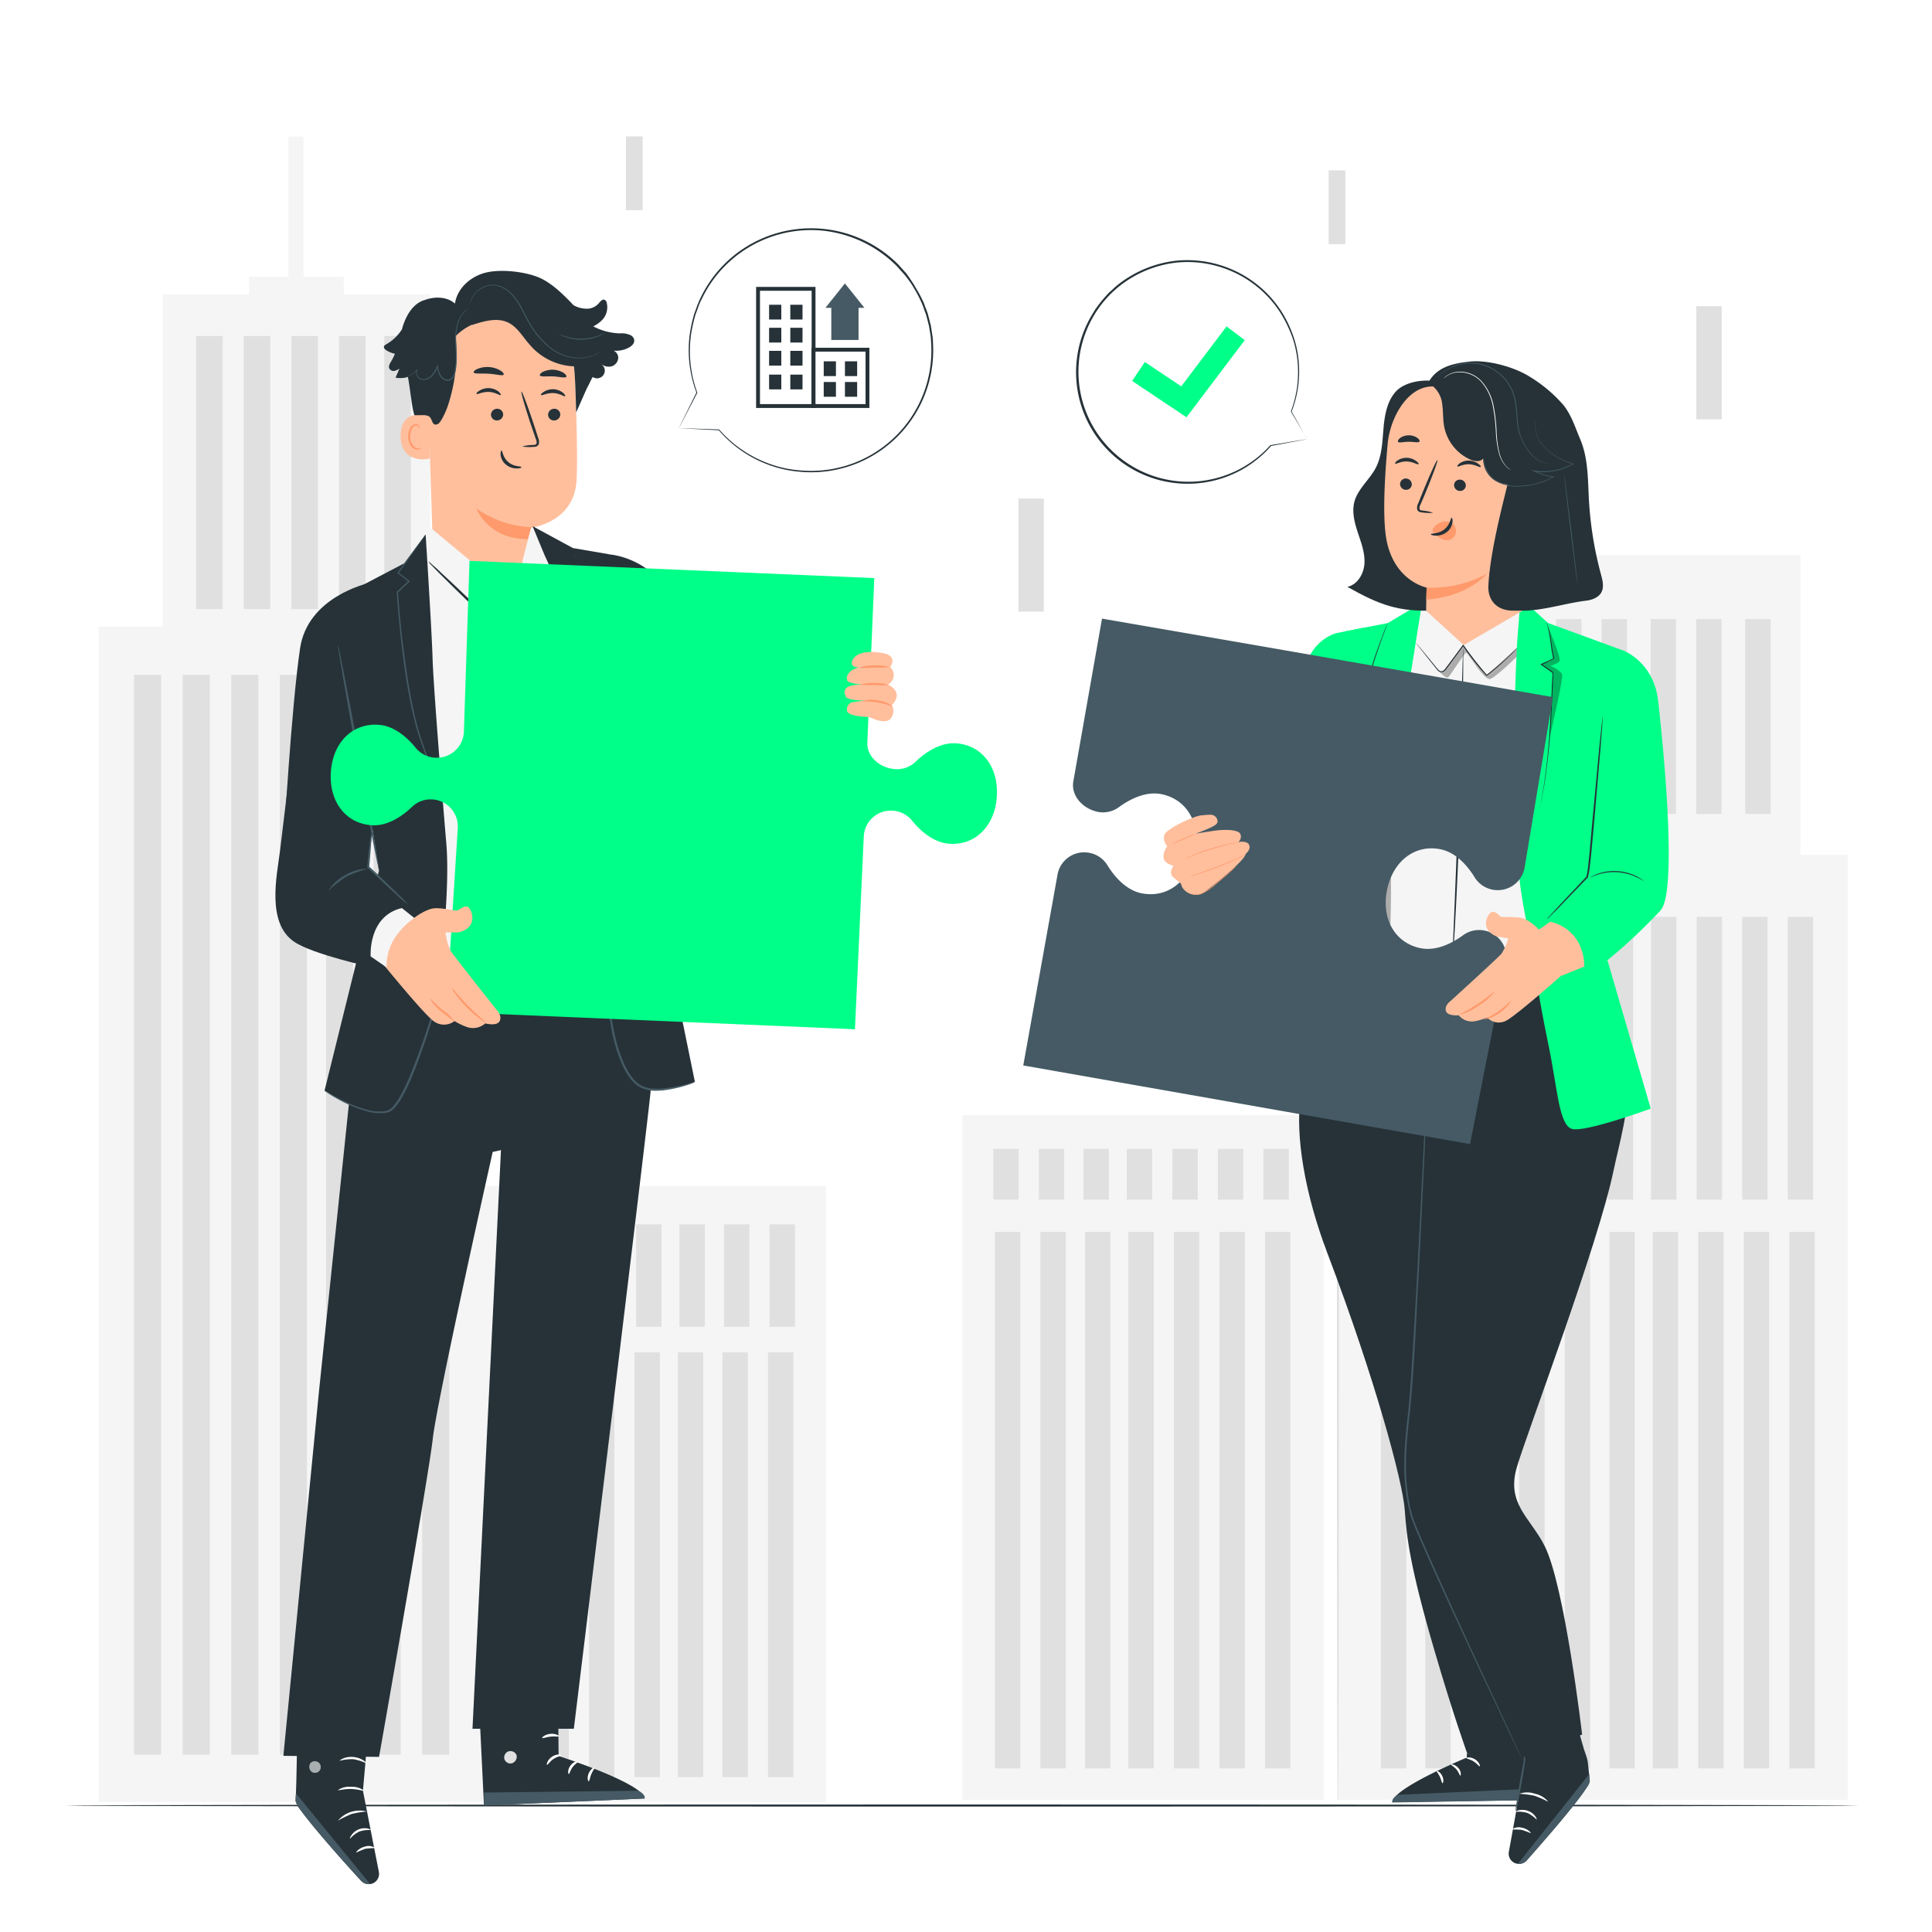 <svg class="animated" id="freepik_stories-business-merger" xmlns="http://www.w3.org/2000/svg" viewBox="0 0 500 500" version="1.1" xmlns:xlink="http://www.w3.org/1999/xlink" xmlns:svgjs="http://svgjs.com/svgjs"><style>svg#freepik_stories-business-merger:not(.animated) .animable {opacity: 0;}svg#freepik_stories-business-merger.animated #freepik--speech-bubble-2--inject-72 {animation: 1s 1 forwards cubic-bezier(.36,-0.01,.5,1.38) zoomIn;animation-delay: 0s;}svg#freepik_stories-business-merger.animated #freepik--speech-bubble-1--inject-72 {animation: 1s 1 forwards cubic-bezier(.36,-0.01,.5,1.38) zoomOut;animation-delay: 0s;}svg#freepik_stories-business-merger.animated #freepik--character-2--inject-72 {animation: 1s 1 forwards linear slideRight;animation-delay: 0s;}svg#freepik_stories-business-merger.animated #freepik--character-1--inject-72 {animation: 1s 1 forwards linear slideLeft;animation-delay: 0s;}            @keyframes zoomIn {                0% {                    opacity: 0;                    transform: scale(0.5);                }                100% {                    opacity: 1;                    transform: scale(1);                }            }                    @keyframes zoomOut {                0% {                    opacity: 0;                    transform: scale(1.5);                }                100% {                    opacity: 1;                    transform: scale(1);                }            }                    @keyframes slideRight {                0% {                    opacity: 0;                    transform: translateX(30px);                }                100% {                    opacity: 1;                    transform: translateX(0);                }            }                    @keyframes slideLeft {                0% {                    opacity: 0;                    transform: translateX(-30px);                }                100% {                    opacity: 1;                    transform: translateX(0);                }            }        </style><g id="freepik--background-complete--inject-72" class="animable" style="transform-origin: 251.89px 251.135px;"><rect x="162.02" y="35.34" width="4.25" height="19.03" style="fill: rgb(224, 224, 224); transform-origin: 164.145px 44.855px;" id="eloyltyhic2r" class="animable"></rect><g id="eljc977pv91zl"><rect x="162.02" y="35.34" width="4.25" height="19.03" style="fill: rgb(224, 224, 224); transform-origin: 164.145px 44.855px; transform: rotate(-90deg);" class="animable"></rect></g><rect x="263.58" y="129.08" width="6.51" height="29.18" style="fill: rgb(224, 224, 224); transform-origin: 266.835px 143.67px;" id="ellmy5jd3ueqf" class="animable"></rect><g id="elroxf7dcbbzb"><rect x="263.58" y="129.08" width="6.51" height="29.18" style="fill: rgb(224, 224, 224); transform-origin: 266.835px 143.67px; transform: rotate(-90deg);" class="animable"></rect></g><rect x="343.9" y="44.13" width="4.25" height="19.03" style="fill: rgb(224, 224, 224); transform-origin: 346.025px 53.645px;" id="elvcd5gsqyxun" class="animable"></rect><g id="elmx2crks1z5"><rect x="343.9" y="44.13" width="4.25" height="19.03" style="fill: rgb(224, 224, 224); transform-origin: 346.025px 53.645px; transform: rotate(-90deg);" class="animable"></rect></g><rect x="439.01" y="79.3" width="6.51" height="29.18" style="fill: rgb(224, 224, 224); transform-origin: 442.265px 93.89px;" id="elruvyp0qnzy" class="animable"></rect><g id="elug7awbuks49"><rect x="439.01" y="79.3" width="6.51" height="29.18" style="fill: rgb(224, 224, 224); transform-origin: 442.265px 93.89px; transform: rotate(-90deg);" class="animable"></rect></g><rect x="346.02" y="221.2" width="132.21" height="244.57" style="fill: rgb(245, 245, 245); transform-origin: 412.125px 343.485px;" id="el7ul1hs7x2db" class="animable"></rect><g id="eliiyzteyxjk"><rect x="463.08" y="318.81" width="6.57" height="138.85" style="fill: rgb(224, 224, 224); transform-origin: 466.365px 388.235px; transform: rotate(180deg);" class="animable"></rect></g><g id="eltjxtvcjzcb"><rect x="451.29" y="318.81" width="6.57" height="138.85" style="fill: rgb(224, 224, 224); transform-origin: 454.575px 388.235px; transform: rotate(180deg);" class="animable"></rect></g><g id="elcdarb70gg5r"><rect x="439.5" y="318.81" width="6.57" height="138.85" style="fill: rgb(224, 224, 224); transform-origin: 442.785px 388.235px; transform: rotate(180deg);" class="animable"></rect></g><g id="elzvozloahfu"><rect x="427.72" y="318.81" width="6.57" height="138.85" style="fill: rgb(224, 224, 224); transform-origin: 431.005px 388.235px; transform: rotate(180deg);" class="animable"></rect></g><g id="el5j905tka6qn"><rect x="416.51" y="318.81" width="6.57" height="138.85" style="fill: rgb(224, 224, 224); transform-origin: 419.795px 388.235px; transform: rotate(180deg);" class="animable"></rect></g><g id="elnet9nu6442k"><rect x="404.96" y="318.81" width="6.57" height="138.85" style="fill: rgb(224, 224, 224); transform-origin: 408.245px 388.235px; transform: rotate(180deg);" class="animable"></rect></g><g id="elowh08ixhc1"><rect x="393.17" y="318.81" width="6.57" height="138.85" style="fill: rgb(224, 224, 224); transform-origin: 396.455px 388.235px; transform: rotate(180deg);" class="animable"></rect></g><g id="elrni9xdr33pr"><rect x="380.65" y="318.81" width="6.57" height="138.85" style="fill: rgb(224, 224, 224); transform-origin: 383.935px 388.235px; transform: rotate(180deg);" class="animable"></rect></g><g id="elarps6ht566"><rect x="368.86" y="318.81" width="6.57" height="138.85" style="fill: rgb(224, 224, 224); transform-origin: 372.145px 388.235px; transform: rotate(180deg);" class="animable"></rect></g><g id="eloxya094s9fo"><rect x="357.39" y="318.81" width="6.57" height="138.85" style="fill: rgb(224, 224, 224); transform-origin: 360.675px 388.235px; transform: rotate(180deg);" class="animable"></rect></g><g id="el8u2sw91gnc"><rect x="462.67" y="237.27" width="6.57" height="73.19" style="fill: rgb(224, 224, 224); transform-origin: 465.955px 273.865px; transform: rotate(180deg);" class="animable"></rect></g><g id="ela1tln557r5m"><rect x="450.88" y="237.27" width="6.57" height="73.19" style="fill: rgb(224, 224, 224); transform-origin: 454.165px 273.865px; transform: rotate(180deg);" class="animable"></rect></g><g id="el3qic3dcysmg"><rect x="439.09" y="237.27" width="6.57" height="73.19" style="fill: rgb(224, 224, 224); transform-origin: 442.375px 273.865px; transform: rotate(180deg);" class="animable"></rect></g><g id="elb2w3oph1k34"><rect x="427.3" y="237.27" width="6.57" height="73.19" style="fill: rgb(224, 224, 224); transform-origin: 430.585px 273.865px; transform: rotate(180deg);" class="animable"></rect></g><g id="el5hfg3hl8b1f"><rect x="416.09" y="237.27" width="6.57" height="73.19" style="fill: rgb(224, 224, 224); transform-origin: 419.375px 273.865px; transform: rotate(180deg);" class="animable"></rect></g><g id="eltiogxfqkcw"><rect x="404.55" y="237.27" width="6.57" height="73.19" style="fill: rgb(224, 224, 224); transform-origin: 407.835px 273.865px; transform: rotate(180deg);" class="animable"></rect></g><g id="eluuzpei8xc3n"><rect x="392.76" y="237.27" width="6.57" height="73.19" style="fill: rgb(224, 224, 224); transform-origin: 396.045px 273.865px; transform: rotate(180deg);" class="animable"></rect></g><g id="elxs6pxhsvld"><rect x="379.57" y="237.27" width="6.57" height="73.19" style="fill: rgb(224, 224, 224); transform-origin: 382.855px 273.865px; transform: rotate(180deg);" class="animable"></rect></g><g id="elil3r6osb8y"><rect x="367.78" y="237.27" width="6.57" height="73.19" style="fill: rgb(224, 224, 224); transform-origin: 371.065px 273.865px; transform: rotate(180deg);" class="animable"></rect></g><g id="el3ql67u1pvpc"><rect x="356.59" y="237.27" width="6.57" height="73.19" style="fill: rgb(224, 224, 224); transform-origin: 359.875px 273.865px; transform: rotate(180deg);" class="animable"></rect></g><rect x="249.07" y="288.61" width="93.47" height="177.16" style="fill: rgb(245, 245, 245); transform-origin: 295.805px 377.19px;" id="el9inxut8b1j" class="animable"></rect><g id="ely2r3ih338e"><rect x="327.38" y="318.81" width="6.57" height="138.85" style="fill: rgb(224, 224, 224); transform-origin: 330.665px 388.235px; transform: rotate(180deg);" class="animable"></rect></g><g id="elfgfjbnlyjm"><rect x="315.6" y="318.81" width="6.57" height="138.85" style="fill: rgb(224, 224, 224); transform-origin: 318.885px 388.235px; transform: rotate(180deg);" class="animable"></rect></g><g id="elo7yblkolcic"><rect x="303.81" y="318.81" width="6.57" height="138.85" style="fill: rgb(224, 224, 224); transform-origin: 307.095px 388.235px; transform: rotate(180deg);" class="animable"></rect></g><g id="elbrytft8crd4"><rect x="292.02" y="318.81" width="6.57" height="138.85" style="fill: rgb(224, 224, 224); transform-origin: 295.305px 388.235px; transform: rotate(180deg);" class="animable"></rect></g><g id="elrdzc329dlo"><rect x="280.81" y="318.81" width="6.57" height="138.85" style="fill: rgb(224, 224, 224); transform-origin: 284.095px 388.235px; transform: rotate(180deg);" class="animable"></rect></g><g id="elb85ixpu3lt8"><rect x="269.26" y="318.81" width="6.57" height="138.85" style="fill: rgb(224, 224, 224); transform-origin: 272.545px 388.235px; transform: rotate(180deg);" class="animable"></rect></g><g id="ellpg9adih6xp"><rect x="257.48" y="318.81" width="6.57" height="138.85" style="fill: rgb(224, 224, 224); transform-origin: 260.765px 388.235px; transform: rotate(180deg);" class="animable"></rect></g><g id="el8f7vlyd2uru"><rect x="326.97" y="297.33" width="6.57" height="13.13" style="fill: rgb(224, 224, 224); transform-origin: 330.255px 303.895px; transform: rotate(180deg);" class="animable"></rect></g><g id="elwe7dqbmexem"><rect x="315.18" y="297.33" width="6.57" height="13.13" style="fill: rgb(224, 224, 224); transform-origin: 318.465px 303.895px; transform: rotate(180deg);" class="animable"></rect></g><g id="elw23gtnw7mnf"><rect x="303.4" y="297.33" width="6.57" height="13.13" style="fill: rgb(224, 224, 224); transform-origin: 306.685px 303.895px; transform: rotate(180deg);" class="animable"></rect></g><g id="elmrq75be0xa"><rect x="291.61" y="297.33" width="6.57" height="13.13" style="fill: rgb(224, 224, 224); transform-origin: 294.895px 303.895px; transform: rotate(180deg);" class="animable"></rect></g><g id="el4tk262rz0o"><rect x="280.4" y="297.33" width="6.57" height="13.13" style="fill: rgb(224, 224, 224); transform-origin: 283.685px 303.895px; transform: rotate(180deg);" class="animable"></rect></g><g id="eljzhmwqrw3tc"><rect x="268.85" y="297.33" width="6.57" height="13.13" style="fill: rgb(224, 224, 224); transform-origin: 272.135px 303.895px; transform: rotate(180deg);" class="animable"></rect></g><g id="elftsj95z9sfe"><rect x="257.06" y="297.33" width="6.57" height="13.13" style="fill: rgb(224, 224, 224); transform-origin: 260.345px 303.895px; transform: rotate(180deg);" class="animable"></rect></g><path d="M346.26,466.93c-.14,0-.26-54.9-.26-122.6s.12-122.62.26-122.62.26,54.89.26,122.62S346.41,466.93,346.26,466.93Z" style="fill: rgb(224, 224, 224); transform-origin: 346.26px 344.32px;" id="ell3v4li998jh" class="animable"></path><rect x="365.65" y="143.67" width="100.31" height="78.04" style="fill: rgb(245, 245, 245); transform-origin: 415.805px 182.69px;" id="elkmksqk4v1sb" class="animable"></rect><g id="el2ga1nnhoiua"><rect x="390.02" y="160.21" width="6.57" height="50.44" style="fill: rgb(224, 224, 224); transform-origin: 393.305px 185.43px; transform: rotate(180deg);" class="animable"></rect></g><g id="el68lmn4o5dx5"><rect x="378.23" y="160.21" width="6.57" height="50.44" style="fill: rgb(224, 224, 224); transform-origin: 381.515px 185.43px; transform: rotate(180deg);" class="animable"></rect></g><g id="elluzvaz5yii"><rect x="414.5" y="160.21" width="6.57" height="50.44" style="fill: rgb(224, 224, 224); transform-origin: 417.785px 185.43px; transform: rotate(180deg);" class="animable"></rect></g><g id="el5meyl8azoaq"><rect x="402.71" y="160.21" width="6.57" height="50.44" style="fill: rgb(224, 224, 224); transform-origin: 405.995px 185.43px; transform: rotate(180deg);" class="animable"></rect></g><g id="eldv516hpc23k"><rect x="438.98" y="160.21" width="6.57" height="50.44" style="fill: rgb(224, 224, 224); transform-origin: 442.265px 185.43px; transform: rotate(180deg);" class="animable"></rect></g><g id="elfss9unb95w"><rect x="427.19" y="160.21" width="6.57" height="50.44" style="fill: rgb(224, 224, 224); transform-origin: 430.475px 185.43px; transform: rotate(180deg);" class="animable"></rect></g><g id="elam17p6pc00o"><rect x="451.66" y="160.21" width="6.57" height="50.44" style="fill: rgb(224, 224, 224); transform-origin: 454.945px 185.43px; transform: rotate(180deg);" class="animable"></rect></g><rect x="120.27" y="306.9" width="93.47" height="159.45" style="fill: rgb(245, 245, 245); transform-origin: 167.005px 386.625px;" id="elagj1gz37hfm" class="animable"></rect><rect x="128.85" y="349.98" width="6.57" height="109.95" style="fill: rgb(224, 224, 224); transform-origin: 132.135px 404.955px;" id="eluvrm2ljpphe" class="animable"></rect><rect x="140.64" y="349.98" width="6.57" height="109.95" style="fill: rgb(224, 224, 224); transform-origin: 143.925px 404.955px;" id="el728r5uhp0z" class="animable"></rect><rect x="152.43" y="349.98" width="6.57" height="109.95" style="fill: rgb(224, 224, 224); transform-origin: 155.715px 404.955px;" id="elfmlenyp0oko" class="animable"></rect><rect x="164.22" y="349.98" width="6.57" height="109.95" style="fill: rgb(224, 224, 224); transform-origin: 167.505px 404.955px;" id="elt6cafewxki" class="animable"></rect><rect x="175.43" y="349.98" width="6.57" height="109.95" style="fill: rgb(224, 224, 224); transform-origin: 178.715px 404.955px;" id="elwvm5s5fsiqb" class="animable"></rect><rect x="186.97" y="349.98" width="6.57" height="109.95" style="fill: rgb(224, 224, 224); transform-origin: 190.255px 404.955px;" id="elb8uhnphvb0l" class="animable"></rect><rect x="198.76" y="349.98" width="6.57" height="109.95" style="fill: rgb(224, 224, 224); transform-origin: 202.045px 404.955px;" id="elgyogf5wb89" class="animable"></rect><rect x="129.26" y="316.85" width="6.57" height="26.52" style="fill: rgb(224, 224, 224); transform-origin: 132.545px 330.11px;" id="elr3nic030b4" class="animable"></rect><rect x="141.05" y="316.85" width="6.57" height="26.52" style="fill: rgb(224, 224, 224); transform-origin: 144.335px 330.11px;" id="el5qjcexeoe8o" class="animable"></rect><rect x="152.84" y="316.85" width="6.57" height="26.52" style="fill: rgb(224, 224, 224); transform-origin: 156.125px 330.11px;" id="elzuielemvr3s" class="animable"></rect><rect x="164.63" y="316.85" width="6.57" height="26.52" style="fill: rgb(224, 224, 224); transform-origin: 167.915px 330.11px;" id="el67nbwovy2kt" class="animable"></rect><rect x="175.84" y="316.85" width="6.57" height="26.52" style="fill: rgb(224, 224, 224); transform-origin: 179.125px 330.11px;" id="elnbtk3016oy9" class="animable"></rect><rect x="187.38" y="316.85" width="6.57" height="26.52" style="fill: rgb(224, 224, 224); transform-origin: 190.665px 330.11px;" id="elvn3pjhb77l" class="animable"></rect><rect x="199.17" y="316.85" width="6.57" height="26.52" style="fill: rgb(224, 224, 224); transform-origin: 202.455px 330.11px;" id="elxszg8pwbfde" class="animable"></rect><rect x="25.55" y="162.16" width="99.69" height="304.19" style="fill: rgb(245, 245, 245); transform-origin: 75.395px 314.255px;" id="eln7oa2irfo1" class="animable"></rect><rect x="64.49" y="71.62" width="24.49" height="4.58" style="fill: rgb(245, 245, 245); transform-origin: 76.735px 73.91px;" id="el47dk4m6mr5i" class="animable"></rect><rect x="74.64" y="35.34" width="3.9" height="37.62" style="fill: rgb(245, 245, 245); transform-origin: 76.59px 54.15px;" id="el0xydkxn5zcyg" class="animable"></rect><rect x="42.14" y="76.2" width="69.18" height="87.45" style="fill: rgb(245, 245, 245); transform-origin: 76.73px 119.925px;" id="elk1lgp0e983g" class="animable"></rect><rect x="50.76" y="86.97" width="6.87" height="70.66" style="fill: rgb(224, 224, 224); transform-origin: 54.195px 122.3px;" id="ellwukwdeapwj" class="animable"></rect><rect x="63.08" y="86.97" width="6.87" height="70.66" style="fill: rgb(224, 224, 224); transform-origin: 66.515px 122.3px;" id="els9epy5g98i" class="animable"></rect><rect x="75.41" y="86.97" width="6.87" height="70.66" style="fill: rgb(224, 224, 224); transform-origin: 78.845px 122.3px;" id="elqv73d3ku3t7" class="animable"></rect><rect x="87.73" y="86.97" width="6.87" height="70.66" style="fill: rgb(224, 224, 224); transform-origin: 91.165px 122.3px;" id="elglqabjkxtp" class="animable"></rect><rect x="99.45" y="86.97" width="6.87" height="70.66" style="fill: rgb(224, 224, 224); transform-origin: 102.885px 122.3px;" id="el6jvbk484su" class="animable"></rect><rect x="34.7" y="174.64" width="7.01" height="279.45" style="fill: rgb(224, 224, 224); transform-origin: 38.205px 314.365px;" id="elqa8oxaoffmm" class="animable"></rect><rect x="47.28" y="174.64" width="7.01" height="279.45" style="fill: rgb(224, 224, 224); transform-origin: 50.785px 314.365px;" id="elo6ybca3bhx" class="animable"></rect><rect x="59.85" y="174.64" width="7.01" height="279.45" style="fill: rgb(224, 224, 224); transform-origin: 63.355px 314.365px;" id="elrz8p9y7ie3g" class="animable"></rect><rect x="72.42" y="174.64" width="7.01" height="279.45" style="fill: rgb(224, 224, 224); transform-origin: 75.925px 314.365px;" id="elrkq0fdwqav" class="animable"></rect><rect x="84.38" y="174.64" width="7.01" height="279.45" style="fill: rgb(224, 224, 224); transform-origin: 87.885px 314.365px;" id="elb8znn9midnn" class="animable"></rect><rect x="96.69" y="174.64" width="7.01" height="279.45" style="fill: rgb(224, 224, 224); transform-origin: 100.195px 314.365px;" id="elmmafaxx86gl" class="animable"></rect><rect x="109.26" y="174.64" width="7.01" height="279.45" style="fill: rgb(224, 224, 224); transform-origin: 112.765px 314.365px;" id="eln98shc7qiom" class="animable"></rect></g><g id="freepik--Floor--inject-72" class="animable" style="transform-origin: 249px 467.27px;"><path d="M481.18,467.28c0,.14-104,.26-232.17.26s-232.19-.12-232.19-.26S120.76,467,249,467,481.18,467.14,481.18,467.28Z" style="fill: rgb(38, 50, 56); transform-origin: 249px 467.27px;" id="elvd6o4sgbbjd" class="animable"></path></g><g id="freepik--speech-bubble-2--inject-72" class="animable" style="transform-origin: 308.399px 96.26px;"><path d="M338.31,113.59l-9.46,1.69a28.71,28.71,0,1,1,5.33-8.8h0Z" style="fill: rgb(255, 255, 255); transform-origin: 308.478px 96.247px;" id="el7btgai2zrld" class="animable"></path><path d="M338.31,113.59s-.11-.16-.3-.47l-.81-1.37-3.11-5.23h.17a.11.11,0,0,1-.15,0,.11.11,0,0,1,0-.13,28.77,28.77,0,0,0,1.59-13.8,28.18,28.18,0,0,0-.92-4.33A30.53,30.53,0,0,0,333,83.88a28.15,28.15,0,0,0-6.14-8.36,28.67,28.67,0,0,0-22-7.6,29,29,0,0,0-12.45,4.23,27.89,27.89,0,0,0-9.55,9.92,28.47,28.47,0,0,0,45.92,33.13s0,0,.06,0l7-1.17,1.83-.3.64-.1-.59.13-1.78.34-7.07,1.33.07,0a28.51,28.51,0,0,1-11.65,8A28.87,28.87,0,0,1,282.4,81.81l.93-1.55c.34-.49.7-1,1.05-1.45a31.48,31.48,0,0,1,2.3-2.72c.39-.44.86-.81,1.28-1.21a14.41,14.41,0,0,1,1.32-1.16,26.64,26.64,0,0,1,2.85-2,29.46,29.46,0,0,1,12.67-4.29,29.11,29.11,0,0,1,22.37,7.79,28.53,28.53,0,0,1,6.19,8.5,30.17,30.17,0,0,1,1.74,4.5,27.62,27.62,0,0,1,.9,4.39,28.65,28.65,0,0,1-1.73,13.92l-.18-.1v0a.12.12,0,0,1,.15,0l0,0,3,5.37.77,1.36Z" style="fill: rgb(38, 50, 56); transform-origin: 308.399px 96.26px;" id="el4cg12m5wrze" class="animable"></path><polygon points="307.06 107.99 293 98.59 296.28 93.69 305.71 99.99 317.43 84.47 322.14 88.03 307.06 107.99" style="fill: rgb(0, 255, 136); transform-origin: 307.57px 96.23px;" id="elqu2v81y4wwg" class="animable"></polygon></g><g id="freepik--speech-bubble-1--inject-72" class="animable animator-active" style="transform-origin: 208.551px 90.653px;"><path d="M175.59,110.82l4.71-9.27A31.42,31.42,0,0,1,216,59.85a31.43,31.43,0,1,1-29.91,51.41v0Z" style="fill: rgb(255, 255, 255); transform-origin: 208.428px 90.663px;" id="el0ie2pnya2ehe" class="animable"></path><path d="M175.59,110.82l.7,0,2,.06,7.76.26-.1.16h0a.11.11,0,0,1,.19-.12,31.47,31.47,0,0,0,12.72,8.75,29.85,29.85,0,0,0,4.67,1.33,35.7,35.7,0,0,0,5.17.58A31.13,31.13,0,0,0,241,89.09c-.05-.61-.05-1.23-.12-1.84s-.19-1.22-.29-1.83l-.14-.92c-.06-.3-.15-.6-.22-.9l-.47-1.82c-.16-.6-.42-1.18-.62-1.77a17.78,17.78,0,0,0-.68-1.76,31.82,31.82,0,0,0-1.75-3.38c-.34-.54-.64-1.1-1-1.63l-1.13-1.53L234,71l-.63-.7-1.26-1.41a32.41,32.41,0,0,0-5.81-4.62,31.86,31.86,0,0,0-13.47-4.59,31.39,31.39,0,0,0-24,8,31.11,31.11,0,0,0-6.87,9c-.37.81-.83,1.58-1.11,2.4l-.88,2.41a42.15,42.15,0,0,0-1.08,4.74,31.18,31.18,0,0,0,1.56,15.36.14.14,0,0,1,0,.09c-1.55,3-2.74,5.26-3.55,6.83l-.93,1.77c-.21.4-.33.61-.33.61l.28-.58c.2-.42.49-1,.87-1.77l3.46-7v.09a31.19,31.19,0,0,1-1.69-15.48,42.91,42.91,0,0,1,1.06-4.8l.89-2.44a25.08,25.08,0,0,1,1.1-2.44,31.57,31.57,0,0,1,6.93-9.14,31.83,31.83,0,0,1,44,1.19l1.28,1.43.65.71.57.77L236.1,73c.36.53.68,1.1,1,1.66A30.05,30.05,0,0,1,238.89,78c.3.57.46,1.2.7,1.79s.47,1.19.63,1.8l.47,1.85c.07.3.17.61.23.92l.14.93c.1.62.19,1.24.29,1.86s.08,1.25.12,1.87a31.57,31.57,0,0,1-32.77,33.18,33.57,33.57,0,0,1-5.23-.61A31.3,31.3,0,0,1,186,111.33l.18-.12v0a.12.12,0,0,1,0,.15h-.06l-7.83-.41-2-.11Z" style="fill: rgb(38, 50, 56); transform-origin: 208.551px 90.653px;" id="elxwlhfv59gyp" class="animable"></path><path d="M211.05,105.58H195.68V74.25h15.37Zm-14.37-1h13.37V75.25H196.68Z" style="fill: rgb(38, 50, 56); transform-origin: 203.365px 89.915px;" id="elief8rr5d7ho" class="animable"></path><rect x="199.04" y="78.87" width="3.16" height="3.82" style="fill: rgb(38, 50, 56); transform-origin: 200.62px 80.78px;" id="elo78mhnpdnh" class="animable"></rect><rect x="204.53" y="78.87" width="3.16" height="3.82" style="fill: rgb(38, 50, 56); transform-origin: 206.11px 80.78px;" id="el007l57fweptew" class="animable"></rect><rect x="199.04" y="84.83" width="3.16" height="3.82" style="fill: rgb(38, 50, 56); transform-origin: 200.62px 86.74px;" id="elly8o5kxg48a" class="animable"></rect><rect x="204.53" y="84.83" width="3.16" height="3.82" style="fill: rgb(38, 50, 56); transform-origin: 206.11px 86.74px;" id="el4nzmwiuxtge" class="animable"></rect><rect x="199.04" y="90.8" width="3.16" height="3.82" style="fill: rgb(38, 50, 56); transform-origin: 200.62px 92.71px;" id="elhleq80004q" class="animable"></rect><rect x="204.53" y="90.8" width="3.16" height="3.82" style="fill: rgb(38, 50, 56); transform-origin: 206.11px 92.71px;" id="eljajvev0h60f" class="animable"></rect><rect x="199.04" y="96.95" width="3.16" height="3.82" style="fill: rgb(38, 50, 56); transform-origin: 200.62px 98.86px;" id="el14je94sd51q" class="animable"></rect><rect x="204.53" y="96.95" width="3.16" height="3.82" style="fill: rgb(38, 50, 56); transform-origin: 206.11px 98.86px;" id="eltnj1pbabmr8" class="animable"></rect><rect x="213.18" y="93.51" width="3.16" height="3.82" style="fill: rgb(38, 50, 56); transform-origin: 214.76px 95.42px;" id="elreygvrwl699" class="animable"></rect><rect x="218.67" y="93.51" width="3.16" height="3.82" style="fill: rgb(38, 50, 56); transform-origin: 220.25px 95.42px;" id="elt5hznovt8rq" class="animable"></rect><rect x="213.18" y="98.86" width="3.16" height="3.82" style="fill: rgb(38, 50, 56); transform-origin: 214.76px 100.77px;" id="eluma4sv488p" class="animable"></rect><rect x="218.67" y="98.86" width="3.16" height="3.82" style="fill: rgb(38, 50, 56); transform-origin: 220.25px 100.77px;" id="elledxeorxjak" class="animable"></rect><path d="M225,105.58H210V90h15Zm-14-1h13V91H211Z" style="fill: rgb(38, 50, 56); transform-origin: 217.5px 97.79px;" id="elrismrww2rml" class="animable"></path><rect x="215.14" y="77.95" width="7.05" height="10.03" style="fill: rgb(69, 90, 100); transform-origin: 218.665px 82.965px;" id="elqyurwk9s1h" class="animable"></rect><polygon points="218.66 79.66 213.63 79.66 216.15 76.5 218.66 73.35 221.18 76.5 223.7 79.66 218.66 79.66" style="fill: rgb(69, 90, 100); transform-origin: 218.665px 76.505px;" id="elp0ju4dle5i" class="animable"></polygon></g><g id="freepik--character-2--inject-72" class="animable" style="transform-origin: 348.343px 287.949px;"><path d="M379.62,453.72v1.14s-19.13,7.89-19.3,11.54l38.12-.56-.7-12.68A21.79,21.79,0,0,1,379.62,453.72Z" style="fill: rgb(38, 50, 56); transform-origin: 379.38px 459.78px;" id="el582qqzw52y7" class="animable"></path><path d="M398.45,465.84l-.17-3-36.47,1.65s-1.69.76-1.48,2Z" style="fill: rgb(69, 90, 100); transform-origin: 379.381px 464.665px;" id="elbbro77pjyrd" class="animable"></path><path d="M379.5,455c0,.18.94.25,1.86.84s1.42,1.36,1.59,1.28-.12-1.15-1.25-1.83S379.45,454.8,379.5,455Z" style="fill: rgb(255, 255, 255); transform-origin: 381.247px 455.97px;" id="elkx9og7xsi1a" class="animable"></path><path d="M375.52,456.68c0,.18.77.48,1.42,1.26s.83,1.61,1,1.6.29-1.07-.53-2S375.52,456.5,375.52,456.68Z" style="fill: rgb(255, 255, 255); transform-origin: 376.792px 458.074px;" id="elma96y74sltj" class="animable"></path><path d="M373.32,461.5c.17,0,.42-.9-.08-1.91s-1.37-1.41-1.44-1.25.47.69.86,1.53S373.14,461.48,373.32,461.5Z" style="fill: rgb(255, 255, 255); transform-origin: 372.664px 459.903px;" id="elw8c22xt15t" class="animable"></path><path d="M406.88,442.23l-16.23,4.54,4.05,9.2-4.21,23.29a2.64,2.64,0,0,0,1.84,3,2.69,2.69,0,0,0,2.73-.79c3.58-4,16.68-18.86,16.37-20.67l-.52-4.84c-.11-1-1.08-3.39-1.08-3.61Z" style="fill: rgb(38, 50, 56); transform-origin: 400.941px 462.296px;" id="elbh933gs1egm" class="animable"></path><path d="M392.81,482.38l18.47-23.24.09,1.06a2.93,2.93,0,0,1-.75,2.43c-1.45,2.34-5.57,7.65-15.49,18.87a2.69,2.69,0,0,1-2.32.88Z" style="fill: rgb(69, 90, 100); transform-origin: 402.106px 470.769px;" id="elzl6dzo7fagi" class="animable"></path><path d="M397.68,470.92a7.88,7.88,0,0,0-2.43-1.74,8.26,8.26,0,0,0-3-.28c0-.06.28-.29.88-.42a4.21,4.21,0,0,1,2.33.18,4.1,4.1,0,0,1,1.87,1.38C397.66,470.52,397.74,470.89,397.68,470.92Z" style="fill: rgb(255, 255, 255); transform-origin: 394.974px 469.656px;" id="el9ayyf8972tn" class="animable"></path><path d="M396.15,474.43a21.69,21.69,0,0,0-2.37-.87,23.07,23.07,0,0,0-2.53-.08,3,3,0,0,1,2.65-.46C395.45,473.32,396.28,474.35,396.15,474.43Z" style="fill: rgb(255, 255, 255); transform-origin: 393.707px 473.661px;" id="elwfyiwpv9ms" class="animable"></path><path d="M400.69,466.31a26.42,26.42,0,0,0-3.57-1.57,27.77,27.77,0,0,0-3.89-.52,6,6,0,0,1,4,0A5.85,5.85,0,0,1,400.69,466.31Z" style="fill: rgb(255, 255, 255); transform-origin: 396.96px 465.093px;" id="elfpqrbl8c7cg" class="animable"></path><path d="M394.51,452.81a16.62,16.62,0,0,1,.19,3.13h0v0c-.2,1.35-.49,3.08-.81,4.95-.39,2.21-.77,4.21-1.07,5.66a11.75,11.75,0,0,1-.58,2.32,11.87,11.87,0,0,1,.25-2.38c.21-1.46.53-3.47.92-5.69.33-1.87.65-3.59.92-4.92v0A19,19,0,0,1,394.51,452.81Z" style="fill: rgb(69, 90, 100); transform-origin: 393.475px 460.84px;" id="ellclwx5tsgg" class="animable"></path><path d="M417.6,302.88c1.28-6.17,4.52-17.33,3.25-22.47-3-11.91-8.15-18.8-15.24-33.92h-5.27l-50.58-.88-4.14,9.18c-4.6,12.37-7.74,19.75-9,28.8-1.49,10.42,1.12,25.52,6.92,40.77,12.5,32.91,19.48,59.23,20,66.32s1.23,14.41,7.81,36.86c4.79,16.39,8.34,26.18,8.34,26.18,5,2.82,10.27,3.58,15.08.84l14.68-5.66s-4.5-38.65-9.75-48.91c-3.78-7.38-10-10.88-7.08-20.5S413.68,321.83,417.6,302.88Z" style="fill: rgb(38, 50, 56); transform-origin: 378.674px 350.939px;" id="elod641tnoqhq" class="animable"></path><path d="M358.4,271.67a1.86,1.86,0,0,1,.2.26l.56.77,2.14,3.05,8,11.53,0,.05v.05c-.39,4.32-.54,9.33-.81,14.92s-.56,11.73-.87,18.33-.72,13.66-1.1,21.05-.82,15.13-1.56,23.08c-.77,6.61-1.45,13.11-.89,19.35.15,1.56.34,3.1.63,4.61a30.25,30.25,0,0,0,1.1,4.41c1,2.8,2.26,5.52,3.41,8.16,4.67,10.57,9,20,12.68,27.95L390.61,448l2.35,5.12c.25.57.45,1,.6,1.33s.19.46.19.46-.09-.14-.24-.44l-.64-1.31c-.57-1.18-1.38-2.89-2.43-5.07l-8.81-18.73c-3.68-7.92-8.09-17.35-12.78-27.91-1.16-2.65-2.38-5.33-3.45-8.19a30.74,30.74,0,0,1-1.11-4.47c-.3-1.53-.5-3.08-.65-4.65-.57-6.31.11-12.85.88-19.46.74-7.91,1.12-15.66,1.57-23s.79-14.45,1.14-21.05.65-12.75.94-18.33.47-10.6.89-14.92l0,.09c-3.38-5-6.06-8.91-7.91-11.61l-2.08-3.09-.52-.8A1.51,1.51,0,0,1,358.4,271.67Z" style="fill: rgb(69, 90, 100); transform-origin: 376.075px 363.29px;" id="elblolmcq839" class="animable"></path><path d="M365.14,163.62l3.11-7.85,18.51-1,7.56,1,.83,2.18,5.13,90.78s-17.93,3.62-26.89,2.36-19.51-5.35-19.51-5.35V194.11Z" style="fill: rgb(245, 245, 245); transform-origin: 377.08px 203.063px;" id="elay9zgreqq87" class="animable"></path><path d="M393,167.31s0,.06-.13.16l-.4.45c-.35.39-.88,1-1.58,1.64a64.92,64.92,0,0,1-6.06,5.31l-.09.07-.07-.09a68.37,68.37,0,0,1-5.56-6.95c-.19-.27-.37-.55-.55-.8h.23c-1.59,2.13-3.09,4.15-4.45,6a3,3,0,0,1-.62.62,1.15,1.15,0,0,1-.86.24,1.43,1.43,0,0,1-.74-.42c-.2-.2-.35-.41-.51-.6l-1.76-2.2-2.52-3.19-.67-.87a2.44,2.44,0,0,1-.22-.31l.26.28.71.84,2.59,3.13,1.78,2.18c.32.38.64.84,1.12.92s.91-.34,1.24-.77l4.43-6,.11-.16.11.16.54.79a73.73,73.73,0,0,0,5.52,6.95l-.17,0a71.27,71.27,0,0,0,6.11-5.21c.71-.68,1.25-1.22,1.63-1.59l.43-.42A.92.92,0,0,1,393,167.31Z" style="fill: rgb(38, 50, 56); transform-origin: 379.72px 170.655px;" id="elfpo7qxbwjuq" class="animable"></path><g id="elf4zyp4zzfl"><g style="opacity: 0.3; transform-origin: 382.58px 171.353px;" class="animable"><path d="M371.85,173.07s2.35,2.89,3,2.16,4.14-6.11,4.55-6.33,4.62,7.32,6.27,6.8,7.53-6.41,7.53-6.41l.11-2.31-8.56,7.79L378.68,167l-5.12,6.65S372.48,174.53,371.85,173.07Z" id="elpyasn1fgj2j" class="animable" style="transform-origin: 382.58px 171.353px;"></path></g></g><path d="M375.79,251.64a5,5,0,0,1,0-.85c0-.6,0-1.42.08-2.44.09-2.16.21-5.21.36-9,.32-7.57.75-18,1.15-29.57s.69-22,.9-29.58c.1-3.75.19-6.8.25-9q.06-1.53.09-2.43a5.12,5.12,0,0,1,.07-.85,5,5,0,0,1,0,.85v2.44c0,2.17-.05,5.22-.09,9-.11,7.57-.35,18-.74,29.59s-.89,22-1.3,29.57c-.22,3.74-.4,6.79-.53,9-.07,1-.13,1.83-.18,2.44A6.31,6.31,0,0,1,375.79,251.64Z" style="fill: rgb(38, 50, 56); transform-origin: 377.24px 209.78px;" id="el0keakzne251l" class="animable"></path><g id="el3qvzp7qiuuv"><g style="opacity: 0.3; transform-origin: 354.876px 250.66px;" class="animable"><path d="M359.48,215l-9.72,63.81.75,6.91c.85,1,2.56.65,3.42-.31a6.84,6.84,0,0,0,1.34-3.58C359,259.76,361,237.32,359.48,215Z" id="elya34ooab75r" class="animable" style="transform-origin: 354.876px 250.66px;"></path></g></g><path d="M345.8,163.86a11.59,11.59,0,0,0-7.54,7.68l-11.58,40.85,9.5,28,9.92-16.88,7-61.09Z" style="fill: rgb(0, 255, 136); transform-origin: 339.89px 201.405px;" id="elj8jaz55rtan" class="animable"></path><path d="M359.18,161.24l-11,2.15-3.08,58.39c0,.72.72,12,.72,12l-19,42.42c4.24,7.56,15.7,11.11,23.78,13,0,0,8.18-58,8.71-70.78s8.74-62.47,8.74-62.47Z" style="fill: rgb(0, 255, 136); transform-origin: 347.435px 222.575px;" id="el7traiht5na9" class="animable"></path><path d="M329.2,271.39l.07-.19.24-.56.92-2.14c.81-1.87,2-4.57,3.46-7.94l11.84-26.88v.06c-.09-2.89-.2-5.89-.34-9-.32-6.91-.7-13.5-.95-19.49s-.41-11.4-.46-15.94,0-8.21,0-10.74c0-1.26.05-2.24.07-2.92,0-.33,0-.58,0-.76s0-.26,0-.26,0,.09,0,.26v.76c0,.68,0,1.66,0,2.92,0,2.53,0,6.21.07,10.74s.24,9.93.52,15.93.62,12.58,1,19.49c.14,3.07.25,6.08.33,9v.06l-11.92,26.85c-1.5,3.35-2.7,6-3.54,7.9-.41.92-.74,1.63-1,2.12-.11.24-.19.42-.26.55A.74.74,0,0,1,329.2,271.39Z" style="fill: rgb(38, 50, 56); transform-origin: 337.585px 223.01px;" id="elve6faetilnb" class="animable"></path><path d="M358.79,212.08s0-.05-.05-.14l-.1-.41c-.09-.38-.21-.9-.36-1.57-.29-1.37-.69-3.36-1.07-5.85s-.74-5.44-1-8.75-.52-6.94-.7-10.76c-.06-1.43-.13-2.83-.19-4.2l-.09-2c0-.33,0-.66,0-1l0-.5v-.25s0-.08,0-.13,0,0,0-.09l0-.06s.12-.05.14,0,.07,0,.1.08l-.19,0,2.94-2.06,0,.22L355,173l-.09,0,0-.09c.48-1.81,1.06-3.43,1.56-4.85s1-2.66,1.37-3.67.71-1.79.93-2.33c.11-.25.2-.45.26-.61s.1-.2.1-.2a.92.92,0,0,1-.07.22l-.22.62c-.21.56-.5,1.35-.88,2.35s-.82,2.25-1.31,3.68-1.05,3-1.52,4.85l-.06-.13,3.2,1.47.2.09-.18.13-2.93,2.06-.19,0s.1-.07.09-.07,0,0,0,0a.05.05,0,0,0,.05,0l.05,0h0v.37l0,.49.05,1c0,.66.06,1.34.09,2,.06,1.37.13,2.77.19,4.2.18,3.82.4,7.45.68,10.75s.62,6.27,1,8.75.73,4.47,1,5.85c.13.67.24,1.2.31,1.58,0,.17.06.31.08.41S358.79,212.08,358.79,212.08Z" style="fill: rgb(38, 50, 56); transform-origin: 357.02px 186.665px;" id="el5935jzwtf8f" class="animable"></path><path d="M413.26,239.07l7-70.65-19.67-7.21s-4.61-4.24-7.06-6.43l-.87,11.08s-2.66,45.35,1.53,68.19,3.6,22.06,6.66,36.92c2.23,10.81,2.6,20.25,6,21.2s20.36-5.26,20.36-5.26Z" style="fill: rgb(0, 255, 136); transform-origin: 409.519px 223.524px;" id="elixpxscwrghk" class="animable"></path><path d="M420.25,168.42s7.7,2.93,8.86,12.84c.85,7.32,5.35,49.13.64,54.34a139.28,139.28,0,0,1-18.41,16.56l-11-14.31,10.44-11.48,5.89-50.65Z" style="fill: rgb(0, 255, 136); transform-origin: 416.103px 210.29px;" id="eluyjtgx56wgg" class="animable"></path><path d="M398.42,209.65a.72.72,0,0,1,0-.14c0-.1,0-.23.07-.39q.11-.54.3-1.5c.24-1.3.6-3.19.93-5.54.7-4.7,1.3-11.23,1.64-18.47q.12-2.56.24-5c0-.81.07-1.6.11-2.38l.06-1.15c0-.19,0-.38,0-.57v-.27a.53.53,0,0,0,0-.13v0h0s0,0,0,0a.13.13,0,0,0,.08,0s.08,0,.08,0h0l-.18,0-2.93-2.07-.17-.11.19-.09,3.2-1.47-.06.12a39.51,39.51,0,0,1-.65-3.9c-.15-1.16-.29-2.15-.45-2.95s-.33-1.42-.45-1.84l-.16-.47c0-.1-.05-.16,0-.16a1.15,1.15,0,0,1,.07.15c0,.11.11.26.18.46a13.78,13.78,0,0,1,.51,1.83c.18.81.34,1.8.51,2.95a39.22,39.22,0,0,0,.69,3.88l0,.08-.08,0L399,172.09l0-.2,2.94,2.05-.19,0,0,0a.22.22,0,0,1,.1-.05.21.21,0,0,1,.1,0l0,0,0,0s0,.06,0,.09v.44c0,.19,0,.38,0,.57,0,.38,0,.76-.05,1.15,0,.78-.07,1.57-.1,2.38-.08,1.61-.15,3.28-.23,5a179.08,179.08,0,0,1-1.73,18.49c-.36,2.35-.75,4.23-1,5.53-.15.63-.26,1.13-.35,1.49q-.06.24-.09.39C398.44,209.61,398.43,209.65,398.42,209.65Z" style="fill: rgb(38, 50, 56); transform-origin: 400.315px 185.41px;" id="el2djqi8afry3" class="animable"></path><path d="M425.51,228.06s-.69-.46-1.87-1a13.79,13.79,0,0,0-2.16-.83,15.24,15.24,0,0,0-2.79-.5,15.41,15.41,0,0,0-2.83.08,13,13,0,0,0-2.26.5c-1.26.39-2,.8-2,.75a2.08,2.08,0,0,1,.5-.31,6,6,0,0,1,.61-.29,7.69,7.69,0,0,1,.84-.34,12.58,12.58,0,0,1,2.29-.56,13.19,13.19,0,0,1,5.72.43,13,13,0,0,1,2.17.89,7.34,7.34,0,0,1,.78.46,5.6,5.6,0,0,1,.57.38A2.37,2.37,0,0,1,425.51,228.06Z" style="fill: rgb(38, 50, 56); transform-origin: 418.555px 226.742px;" id="els3au20juz7h" class="animable"></path><g id="elbpexp3prknh"><g style="opacity: 0.3; transform-origin: 401.595px 176.55px;" class="animable"><path d="M400.6,162.12s3.55,8.28,3,9-2.36,1.18-2.36,1.18,3.06,1.33,3.06,2.5c0,2.34-3.29,16.18-3.29,16.18l.81-16.91-2.93-2,3.2-1.49Z" id="elnuowf6vozga" class="animable" style="transform-origin: 401.595px 176.55px;"></path></g></g><path d="M414.76,185.43a2.14,2.14,0,0,1,0,.58c0,.43-.06,1-.1,1.65-.11,1.51-.27,3.56-.46,6.07-.45,5.19-1.05,12.23-1.72,20-.23,2.42-.44,4.77-.65,7q-.16,1.68-.36,3.27a19.51,19.51,0,0,1-.54,3.07l0,0,0,0L403.3,235l-2.16,2.16a5.44,5.44,0,0,1-.8.74,5.79,5.79,0,0,1,.7-.83l2.06-2.26,7.44-7.91,0,.08a21.15,21.15,0,0,0,.49-3c.12-1.05.23-2.14.34-3.26.2-2.24.41-4.59.63-7,.73-7.77,1.39-14.81,1.87-20,.26-2.51.48-4.56.63-6.06.08-.66.15-1.21.2-1.64A2.35,2.35,0,0,1,414.76,185.43Z" style="fill: rgb(38, 50, 56); transform-origin: 407.56px 211.665px;" id="elqlszwnz4dft" class="animable"></path><path d="M328.76,205.06l-7.63,17-7.2-8.07-9.61,6.78,11.29,18.11c3.55,4.55,6.94,7.65,10.8,7.16a11.78,11.78,0,0,0,2.28-.55c5.3-1.81,8.95-5.37,10.33-10.8l4.37-21.91Z" style="fill: rgb(0, 255, 136); transform-origin: 323.855px 225.575px;" id="elf3h5wydxdab" class="animable"></path><path d="M329.55,235.42a5.54,5.54,0,0,1-.15-.72c-.08-.46-.22-1.13-.41-1.95s-.45-1.78-.79-2.84-.77-2.2-1.28-3.37-1.08-2.26-1.62-3.23-1.09-1.81-1.56-2.5-.88-1.25-1.16-1.62a5.52,5.52,0,0,1-.43-.59,4,4,0,0,1,.49.54c.31.36.73.9,1.22,1.58s1,1.53,1.61,2.49a36.09,36.09,0,0,1,1.65,3.24c.51,1.18.93,2.34,1.27,3.4s.58,2,.75,2.87.28,1.5.34,2A4,4,0,0,1,329.55,235.42Z" style="fill: rgb(38, 50, 56); transform-origin: 325.85px 227.01px;" id="elfdog2os5tqq" class="animable"></path><path d="M371.62,96.79l-.06.26,0,0C371.61,97,371.61,96.88,371.62,96.79Z" style="fill: rgb(38, 50, 56); transform-origin: 371.59px 96.92px;" id="elb7ynqozqjtd" class="animable"></path><path d="M353.13,145.7c.13-2.72-.89-5.35-1.75-7.94s-1.57-5.39-.84-8c.92-3.3,3.89-5.6,5.49-8.64s1.72-6.63,2-10.06.86-7.07,3.14-9.66c2.88-3.28,10.42-3.87,14-1.34.55,19.52.38,38.85-3.8,57.93-9.53.41-14.36-1.45-22.67-6.11C351.35,151.31,353,148.43,353.13,145.7Z" style="fill: rgb(38, 50, 56); transform-origin: 362.048px 128.268px;" id="el8xifsaxjl7h" class="animable"></path><path d="M394,158.07l3.45-47.4a4.19,4.19,0,0,0-3.62-4.35l-22-6.23c-7.08-1-12.05,7.66-12.7,14.77-.72,7.9-1.29,17.58-.52,23.51,1.55,11.93,10.61,13.7,10.61,13.7-.19,5.88-.12,6-.12,6l9.71,8.88Z" style="fill: rgb(255, 191, 157); transform-origin: 377.849px 133.48px;" id="el0aa6ipvyxxl" class="animable"></path><path d="M362.34,125.18a1.52,1.52,0,0,0,1.42,1.58,1.46,1.46,0,0,0,1.61-1.33,1.53,1.53,0,0,0-1.42-1.58A1.46,1.46,0,0,0,362.34,125.18Z" style="fill: rgb(38, 50, 56); transform-origin: 363.855px 125.305px;" id="elgqe8eazxg9h" class="animable"></path><path d="M361.07,120c.18.2,1.36-.62,3-.57s2.82.91,3,.71-.09-.45-.6-.85a4.21,4.21,0,0,0-2.4-.81,4,4,0,0,0-2.39.7C361.16,119.51,361,119.87,361.07,120Z" style="fill: rgb(38, 50, 56); transform-origin: 364.09px 119.324px;" id="elq2zipcdzyi" class="animable"></path><path d="M376.32,125.47a1.52,1.52,0,0,0,1.42,1.58,1.46,1.46,0,0,0,1.61-1.33,1.52,1.52,0,0,0-1.42-1.58A1.45,1.45,0,0,0,376.32,125.47Z" style="fill: rgb(38, 50, 56); transform-origin: 377.835px 125.594px;" id="eldmno580sf3v" class="animable"></path><path d="M377.17,120.72c.19.2,1.37-.62,3-.57s2.82.91,3,.71-.09-.45-.6-.84a4.19,4.19,0,0,0-2.4-.82,4,4,0,0,0-2.39.7C377.27,120.27,377.08,120.63,377.17,120.72Z" style="fill: rgb(38, 50, 56); transform-origin: 380.187px 120.044px;" id="el7pon33r4uk7" class="animable"></path><path d="M370.88,132.71a10.39,10.39,0,0,0-2.65-.56c-.42-.05-.81-.15-.87-.44a2.09,2.09,0,0,1,.31-1.23c.42-1,.87-2,1.33-3.15,1.85-4.49,3.2-8.18,3-8.26s-1.83,3.51-3.68,8c-.44,1.1-.87,2.16-1.27,3.17a2.41,2.41,0,0,0-.27,1.64,1.09,1.09,0,0,0,.67.63,2.92,2.92,0,0,0,.71.12A11.26,11.26,0,0,0,370.88,132.71Z" style="fill: rgb(38, 50, 56); transform-origin: 369.378px 125.913px;" id="eli3oijqgkgb" class="animable"></path><path d="M369.2,152.07a30.24,30.24,0,0,0,16-3.79c.71-1.64-3.18,5.93-16.09,6.9Z" style="fill: rgb(255, 154, 108); transform-origin: 377.195px 151.614px;" id="elj6af9iqlia8" class="animable"></path><path d="M371,136.61a4,4,0,0,1,3.37-1.67,2.65,2.65,0,0,1,2.13,1.24,2.56,2.56,0,0,1-.12,2.65,2.52,2.52,0,0,1-2.69.88,6.05,6.05,0,0,1-2.37-1.56,1.94,1.94,0,0,1-.5-.63.83.83,0,0,1,.09-.83" style="fill: rgb(255, 154, 108); transform-origin: 373.78px 137.373px;" id="elu4xdn550fn" class="animable"></path><path d="M375.67,134c-.27,0-.32,1.75-1.88,3s-3.44,1-3.47,1.22.42.36,1.22.4a4.46,4.46,0,0,0,2.89-.91,3.86,3.86,0,0,0,1.46-2.5C376,134.42,375.79,134,375.67,134Z" style="fill: rgb(38, 50, 56); transform-origin: 373.12px 136.312px;" id="elqz3o2aftpu" class="animable"></path><path d="M376.64,114c.15.45,1.79.29,3.71.57s3.46.86,3.72.47c.12-.19-.14-.62-.75-1.07a6.21,6.21,0,0,0-2.74-1,6.28,6.28,0,0,0-2.92.25C376.94,113.4,376.58,113.74,376.64,114Z" style="fill: rgb(224, 224, 224); transform-origin: 380.366px 114.035px;" id="el2nrrorvl4td" class="animable"></path><path d="M361.81,114.33c.28.38,1.42,0,2.77,0s2.5.32,2.78-.06c.12-.19-.05-.56-.54-.93a3.84,3.84,0,0,0-2.24-.68,3.92,3.92,0,0,0-2.24.69C361.85,113.77,361.69,114.15,361.81,114.33Z" style="fill: rgb(38, 50, 56); transform-origin: 364.584px 113.579px;" id="elkpgdq694t19" class="animable"></path><path d="M369.19,100c2-4.88,6.45-5.91,11.18-6.42s11.75,1.45,15.66,4a36.54,36.54,0,0,1,8.66,7.34c2.1,2.71,3,5.8,4.34,8.92,2,4.86,1.9,10.23,2.18,15.45a94,94,0,0,0,3.13,19.4c.62,2.28,1.25,5-2,6.31a7.49,7.49,0,0,1-1.88.46c-5,.6-9.84,2.23-15.41,2.58h-3.43c-4.35,0-6.58-2.8-6.43-6.35.45-10.73,5.68-28.35,6.26-31.73C391.48,120,393.29,96.84,369.19,100Z" style="fill: rgb(38, 50, 56); transform-origin: 392.015px 125.769px;" id="el1b4fvy8ppb3" class="animable"></path><path d="M370.76,99.9a7,7,0,0,1,2.5,4.9c.26,1.87.15,3.79.5,5.64a11.81,11.81,0,0,0,6.79,8.51c1.11.47,2.62.67,3.31-.32a6.51,6.51,0,0,0,4,6.21c1.76.71,3.73.59,5.58,1s3.79,1.68,3.89,3.58l.78-13.19-3.71-11.66L383,97.8Z" style="fill: rgb(38, 50, 56); transform-origin: 384.435px 113.61px;" id="el73phb1wop8g" class="animable"></path><path d="M391,121.64a9.69,9.69,0,0,1-1.09-.88,8,8,0,0,1-1.8-3.33,27.52,27.52,0,0,1-.79-5.61,44.88,44.88,0,0,0-.81-6.95,13.25,13.25,0,0,0-3.1-6.23,7.78,7.78,0,0,0-2.49-1.79,7.67,7.67,0,0,0-2.6-.64,6.14,6.14,0,0,0-3.71.89,3,3,0,0,0-.49.35,2,2,0,0,0-.33.3,2.67,2.67,0,0,0-.25.28,7.77,7.77,0,0,1,1.11-.86,6.2,6.2,0,0,1,3.66-.8,7.53,7.53,0,0,1,5,2.41,13.22,13.22,0,0,1,3,6.14,46.72,46.72,0,0,1,.82,6.91,26.43,26.43,0,0,0,.85,5.65,7.78,7.78,0,0,0,1.89,3.34A4.15,4.15,0,0,0,391,121.64Z" style="fill: rgb(255, 255, 255); transform-origin: 382.27px 108.915px;" id="elojckbzyarx" class="animable"></path><path d="M400.86,120.05a6.87,6.87,0,0,1-1.74-.44,9.08,9.08,0,0,1-3.64-3.2,17.31,17.31,0,0,1-1.67-2.94,13.21,13.21,0,0,1-.93-3.76c-.17-1.36-.22-2.81-.38-4.31-.09-.74-.19-1.51-.36-2.27a12.42,12.42,0,0,0-.76-2.25A12.18,12.18,0,0,0,385,94.74a11.5,11.5,0,0,0-7.24-.49,11.88,11.88,0,0,0-4.44,2.15A9.26,9.26,0,0,0,372,97.64a.32.32,0,0,0,.09-.08l.26-.23c.11-.11.25-.24.42-.38s.37-.32.61-.48a12,12,0,0,1,4.42-2.06,11.5,11.5,0,0,1,7.12.52,12.1,12.1,0,0,1,6.25,6,12.75,12.75,0,0,1,.74,2.21,22.37,22.37,0,0,1,.36,2.25c.16,1.48.22,2.93.39,4.31a13.25,13.25,0,0,0,1,3.8,17.7,17.7,0,0,0,1.71,3,9.12,9.12,0,0,0,3.74,3.19,5.55,5.55,0,0,0,1.3.32l.35,0Z" style="fill: rgb(69, 90, 100); transform-origin: 386.43px 106.966px;" id="el9m67dng59wt" class="animable"></path><path d="M383.86,118.63s0,0,0,.11,0,.19,0,.32,0,.33.07.54.09.45.15.72a7.32,7.32,0,0,0,.75,1.88,6.61,6.61,0,0,0,1.8,2,10.65,10.65,0,0,0,6.84,1.69,20.35,20.35,0,0,0,4.24-.66,17,17,0,0,0,4.32-1.74l.27-.16-.31,0a16.57,16.57,0,0,1-5-1.54l-.09,0-.07.21a15.77,15.77,0,0,0,10.27-1.84l.21-.12-.23-.07a19.36,19.36,0,0,1-6.09-3.09,9.74,9.74,0,0,1-3.18-4.23,9.84,9.84,0,0,1-.52-3.44c0-.39.05-.7.07-.93V108s0-.08,0-.08a.45.45,0,0,1,0,.08l0,.24c0,.22-.06.53-.11.93a9.7,9.7,0,0,0,.47,3.49A9.87,9.87,0,0,0,401,117a19.72,19.72,0,0,0,6.14,3.15l0-.19a15.63,15.63,0,0,1-10.13,1.8l-.77-.13.7.34.09,0a16.74,16.74,0,0,0,5,1.56l0-.21a17.25,17.25,0,0,1-4.27,1.73,19.8,19.8,0,0,1-4.19.66,10.53,10.53,0,0,1-6.74-1.61,6.51,6.51,0,0,1-1.79-2,8.22,8.22,0,0,1-.78-1.85c-.06-.27-.12-.5-.16-.71s-.06-.39-.09-.53,0-.24-.05-.32A.66.66,0,0,0,383.86,118.63Z" style="fill: rgb(69, 90, 100); transform-origin: 395.585px 116.929px;" id="elvb44ryvnaf" class="animable"></path><path d="M408.24,151.09c.06,0-.66-6.36-1.61-14.18s-1.78-14.16-1.84-14.16.66,6.36,1.61,14.18S408.17,151.09,408.24,151.09Z" style="fill: rgb(69, 90, 100); transform-origin: 406.515px 136.92px;" id="elggqdsv6z7ot" class="animable"></path><path d="M384.16,240.83A6.93,6.93,0,0,0,378.7,242c-2.48,1.82-6.73,4.24-11,3.4-6.63-1.31-10.23-7.53-8.75-15s7.15-11.93,13.79-10.62c4.29.84,7.31,4.68,8.92,7.31a7,7,0,0,0,4.6,3.15,7.05,7.05,0,0,0,8.28-5.56l7.36-44.26-69.32-12.11-47.38-8.21-7.4,42c-.75,3.82,2.46,7.21,6.28,8a6.91,6.91,0,0,0,5.45-1.18c2.48-1.82,6.74-4.24,11-3.4,6.64,1.31,10.24,7.53,8.76,15.05s-7.16,11.93-13.8,10.62c-4.28-.84-7.31-4.68-8.92-7.31a7,7,0,0,0-4.6-3.16,7,7,0,0,0-8.27,5.56l-8.88,49.46,69.72,12.27,40.9,7.2,5,.89,9.25-46.93A7,7,0,0,0,384.16,240.83Z" style="fill: rgb(69, 90, 100); transform-origin: 333.36px 228.1px;" id="elsyvqotaange" class="animable"></path><path d="M315.11,212.72a1.8,1.8,0,0,0-1.89-1.87c-.58,0-1.33.07-2.25.16-2.39.24-9.46,3.72-9.65,5.12a3,3,0,0,0,.77,2.85s-1.38,1.83-.88,3.35c.44,1.29,2.52,1.74,2.52,1.74s-1.54,1.79,0,3.07c.55.44,1.66,1.29,1.91,1.58a4.8,4.8,0,0,0,.44,1.1,4.19,4.19,0,0,0,3,1.74l.4,0a3,3,0,0,0,2.14-.62c2.76-2.11,10.58-8.23,10.73-9.93,0,0,1.49-1.16.91-2.37s-2.81-.69-2.81-.69a1.83,1.83,0,0,0,.56-2.09c-.51-1.28-4.46-1.17-6.25-.93-1.43.18-5.41.83-5.41.83s5.3-1.82,5.61-2.72A1.35,1.35,0,0,0,315.11,212.72Z" style="fill: rgb(255, 191, 157); transform-origin: 312.247px 221.211px;" id="els8ztv0frli9" class="animable"></path><path d="M322.43,221.05a3.42,3.42,0,0,1-.53.33c-.35.19-.86.46-1.51.78-1.28.64-3.1,1.44-5.14,2.23s-3.93,1.42-5.3,1.86c-.68.22-1.23.38-1.62.5a4.42,4.42,0,0,1-.6.15,4.29,4.29,0,0,1,.58-.23l1.6-.55c1.36-.47,3.22-1.13,5.27-1.91s3.85-1.57,5.15-2.17l1.54-.73A4.64,4.64,0,0,1,322.43,221.05Z" style="fill: rgb(255, 154, 108); transform-origin: 315.08px 223.975px;" id="el4laoukhuhp2" class="animable"></path><path d="M320.77,217.94a2.65,2.65,0,0,1-.58.13c-.37.07-.91.17-1.58.32-1.33.29-3.14.79-5.12,1.42-1,.31-1.94.59-2.79.88s-1.6.61-2.22.87-1.12.51-1.47.67a3,3,0,0,1-.54.24l.13-.09.38-.22c.33-.18.82-.44,1.44-.72s1.37-.61,2.22-.92,1.8-.59,2.79-.9a51.24,51.24,0,0,1,5.16-1.37c.66-.13,1.21-.21,1.59-.26Z" style="fill: rgb(255, 154, 108); transform-origin: 313.62px 220.205px;" id="elnp4d2ydhvy" class="animable"></path><path d="M309.43,215.8a4.5,4.5,0,0,1-.85.45c-.54.25-1.3.57-2.14.92s-1.58.68-2.12.93a7.57,7.57,0,0,1-.88.39,3.81,3.81,0,0,1,.82-.51,19.79,19.79,0,0,1,2.11-1c.84-.35,1.6-.65,2.15-.87A5.54,5.54,0,0,1,309.43,215.8Z" style="fill: rgb(255, 154, 108); transform-origin: 306.435px 217.145px;" id="eler5m6j4nln" class="animable"></path><path d="M319.94,224.15a2.91,2.91,0,0,1-.36.42c-.25.25-.62.61-1.09,1-.94.87-2.3,2-3.78,3.23-.36.31-.71.64-1.08.92a10.29,10.29,0,0,1-1.08.77,7.18,7.18,0,0,1-2.06.9,4.29,4.29,0,0,1-1.51.13,2.67,2.67,0,0,1-.41-.05l-.14,0a4.5,4.5,0,0,1,.55,0,4.69,4.69,0,0,0,1.47-.2,7.4,7.4,0,0,0,2-.91,11.79,11.79,0,0,0,1.06-.77c.36-.28.7-.6,1.07-.92,1.48-1.26,2.86-2.35,3.82-3.18l1.12-1A3.78,3.78,0,0,1,319.94,224.15Z" style="fill: rgb(255, 154, 108); transform-origin: 314.185px 227.844px;" id="elaxvvv4gyetr" class="animable"></path><path d="M398.35,240.66s-2.48-2.66-4.57-3.09-5-.06-5.49-.42-1.59-1.78-2.58-.9-2.59,4.39,1.64,6.11l3,.49a14.88,14.88,0,0,1-1.79,4c-.92,1.07-13.29,12.33-13.29,12.33s-1.49,1.08-1.06,2.47,3.3,1.1,3.3,1.1a4.45,4.45,0,0,0,4,1.58,15.33,15.33,0,0,0,3.36-1,4.14,4.14,0,0,0,4.95.81c2.88-1.51,15.16-12.47,15.16-12.47l-3.09-10.89Z" style="fill: rgb(255, 191, 157); transform-origin: 389.556px 250.296px;" id="ele48sd645v9m" class="animable"></path><path d="M401.22,238.52l-3.08,2.15c3.82,3.85,6.72,7.27,5.93,11.89l5.94-2.41S410.52,240.91,401.22,238.52Z" style="fill: rgb(255, 191, 157); transform-origin: 404.077px 245.54px;" id="el7d2xi0joyug" class="animable"></path><path d="M386.84,256.62a15.46,15.46,0,0,1-4.19,3.66,15.69,15.69,0,0,1-5,2.41c-.06-.15,2.19-1.17,4.72-2.85S386.73,256.51,386.84,256.62Z" style="fill: rgb(255, 154, 108); transform-origin: 382.244px 259.652px;" id="el30oa3ua58a7" class="animable"></path><path d="M391.15,259a11.07,11.07,0,0,1-7,4.85c-.05-.15,1.75-.81,3.67-2.16S391,258.92,391.15,259Z" style="fill: rgb(255, 154, 108); transform-origin: 387.649px 261.423px;" id="eln7cg5gw6cph" class="animable"></path></g><g id="freepik--character-1--inject-72" class="animable" style="transform-origin: 164.645px 278.864px;"><polygon points="214.67 183.78 218.43 181.53 223.38 194.87 219.37 197.35 214.67 183.78" style="fill: rgb(245, 245, 245); transform-origin: 219.025px 189.44px;" id="el2tr7v96utl2" class="animable"></polygon><path d="M148.81,97.74A20.61,20.61,0,0,0,129.05,78l-1.06,0c-11.54.19-17.81,10.1-17.3,21.62l1.46,46.4,18.23,7,7.05-6.48c0-3.25,0-10,.07-10s11.13-1.26,11.72-12.31C149.51,118.78,149.2,107.73,148.81,97.74Z" style="fill: rgb(255, 191, 157); transform-origin: 129.998px 115.51px;" id="elfh82311t8wc" class="animable"></path><path d="M137.5,136.43a26.67,26.67,0,0,1-14.23-4.85s3.12,8.46,14.2,7.92Z" style="fill: rgb(255, 154, 108); transform-origin: 130.385px 135.552px;" id="elakqcyrdskbw" class="animable"></path><path d="M145,107.28a1.57,1.57,0,0,1-1.59,1.53,1.49,1.49,0,0,1-1.56-1.49,1.57,1.57,0,0,1,1.58-1.53A1.51,1.51,0,0,1,145,107.28Z" style="fill: rgb(38, 50, 56); transform-origin: 143.425px 107.3px;" id="el70tyzlh7wqq" class="animable"></path><path d="M146.26,102.53c-.21.2-1.37-.74-3.07-.8s-3,.73-3.15.51.13-.46.69-.83a4.31,4.31,0,0,1,2.53-.67,4.16,4.16,0,0,1,2.43.9C146.2,102.06,146.36,102.44,146.26,102.53Z" style="fill: rgb(38, 50, 56); transform-origin: 143.144px 101.646px;" id="eld7ao6nm7wso" class="animable"></path><path d="M130.22,107.28a1.58,1.58,0,0,1-1.59,1.53,1.51,1.51,0,0,1-1.57-1.49,1.59,1.59,0,0,1,1.59-1.53A1.51,1.51,0,0,1,130.22,107.28Z" style="fill: rgb(38, 50, 56); transform-origin: 128.64px 107.3px;" id="elkp66myykjgr" class="animable"></path><path d="M129.58,102.24c-.2.19-1.36-.74-3.06-.81s-3,.74-3.16.52.13-.46.69-.83a4.34,4.34,0,0,1,2.54-.67,4.28,4.28,0,0,1,2.43.89C129.52,101.77,129.68,102.15,129.58,102.24Z" style="fill: rgb(38, 50, 56); transform-origin: 126.462px 101.355px;" id="el6tuvkq9ilua" class="animable"></path><path d="M135.14,115.55a11,11,0,0,1,2.78-.39c.44,0,.85-.09.94-.39a2.23,2.23,0,0,0-.24-1.29c-.36-1.07-.75-2.19-1.15-3.36-1.59-4.78-2.72-8.7-2.52-8.77s1.63,3.76,3.22,8.54c.38,1.18.75,2.3,1.09,3.38a2.46,2.46,0,0,1,.16,1.71,1.12,1.12,0,0,1-.74.61,3.46,3.46,0,0,1-.74.07A11.63,11.63,0,0,1,135.14,115.55Z" style="fill: rgb(38, 50, 56); transform-origin: 137.216px 108.524px;" id="elv5varm1cti" class="animable"></path><path d="M130.35,96.94c-.25.43-1.88-.1-3.88-.22s-3.7.11-3.88-.34c-.08-.22.27-.6,1-.92a6.74,6.74,0,0,1,5.91.43C130.17,96.32,130.46,96.74,130.35,96.94Z" style="fill: rgb(38, 50, 56); transform-origin: 126.476px 96.039px;" id="el8syx37r9lkv" class="animable"></path><path d="M146.54,97.54c-.36.37-1.73-.06-3.4-.13s-3.08.18-3.39-.23c-.14-.2.09-.58.72-.93a5.66,5.66,0,0,1,5.47.29C146.52,97,146.7,97.35,146.54,97.54Z" style="fill: rgb(38, 50, 56); transform-origin: 143.153px 96.685px;" id="elxudh5bh3pa" class="animable"></path><path d="M111.26,107.76c-.19-.09-7.51-2.56-7.58,5s7.54,6.08,7.56,5.86S111.26,107.76,111.26,107.76Z" style="fill: rgb(255, 191, 157); transform-origin: 107.47px 113.092px;" id="el4wnytlsslqu" class="animable"></path><path d="M109,115.74s-.13.09-.35.19a1.28,1.28,0,0,1-1,0,3.24,3.24,0,0,1-1.48-2.94,4.36,4.36,0,0,1,.38-1.88,1.55,1.55,0,0,1,1-1,.68.68,0,0,1,.77.37c.1.22,0,.37.09.38s.16-.13.11-.44a.85.85,0,0,0-.3-.48,1,1,0,0,0-.72-.2,1.85,1.85,0,0,0-1.39,1.17,4.45,4.45,0,0,0-.48,2.1c0,1.53.8,3,1.89,3.29a1.42,1.42,0,0,0,1.21-.19C108.94,115.92,109,115.76,109,115.74Z" style="fill: rgb(255, 154, 108); transform-origin: 107.315px 113.047px;" id="elm5ewny212yf" class="animable"></path><path d="M129.8,116.6c.26,0,.27,1.72,1.77,3s3.34,1,3.35,1.27-.41.34-1.19.36a4.31,4.31,0,0,1-2.8-1,3.76,3.76,0,0,1-1.37-2.47C129.49,117,129.68,116.59,129.8,116.6Z" style="fill: rgb(38, 50, 56); transform-origin: 132.233px 118.915px;" id="elwr1l3zacz7" class="animable"></path><path d="M164.09,87.78a1.71,1.71,0,0,0-.83-1,5.46,5.46,0,0,0-2.82-.5,15.73,15.73,0,0,1-6.91-1.82,8,8,0,0,0,2.05-1.4A4.75,4.75,0,0,0,157,78.3a1,1,0,0,0-.58-.73c-.49-.16-.93.32-1.28.7a4.11,4.11,0,0,1-3.87,1.59,6.72,6.72,0,0,1-2.86-.89.52.52,0,0,1-.1-.11l-1.14-1.18h0c-2.82-2.86-5.25-4.84-7.76-5.89-3.68-1.53-9.85-2.2-13.72-1.23s-7.36,4-7.94,8c-2.14-1.86-5.39-1.88-8-.85l-.07,0c-2.94,1-4.64,4.09-5.54,7.07,0,.16-.09.33-.14.49a11.64,11.64,0,0,1-4,3.81c-.28.16-.61.36-.65.69a1,1,0,0,0,.5.78,5.94,5.94,0,0,0,2.36,1,13.28,13.28,0,0,1-1,2c-.33.56-.73,1.23-.45,1.81A1.23,1.23,0,0,0,102,96a3.64,3.64,0,0,0,1.37-.6l-1,2.34a7,7,0,0,0,3.19-.18c.59,2.8,1,8,1.7,9.89,2,.06,2.5-.15,3.51.19,1.31.45.78,2.77,2.49,2.13.87-.33,2.25-3.6,2.55-4.49A43.39,43.39,0,0,0,117.91,87a14,14,0,0,1,4.32-3l-.13.12c3.11-1,6.62-2.06,9.54-.58,2.27,1.16,3.58,3.54,5.26,5.44a15.86,15.86,0,0,0,11.63,5.83c.4,3.34.46,8.81.59,11.93l2.74-6.21v0c.22-.37.4-.74.58-1.1l.06-.11v0a19.37,19.37,0,0,1,.89-1.76l0,0A2,2,0,0,0,156.3,95a4.45,4.45,0,0,0-.93-1,3.07,3.07,0,0,0,2.93.8A2.42,2.42,0,0,0,160,92.42a2.05,2.05,0,0,0-1.2-1.67,7,7,0,0,0,4-.82C163.57,89.49,164.35,88.77,164.09,87.78Z" style="fill: rgb(38, 50, 56); transform-origin: 131.746px 89.994px;" id="elje94nk3rae" class="animable"></path><path d="M121.22,79.87a9.34,9.34,0,0,0-1.12,1,7.94,7.94,0,0,0-1.74,3.66,13.48,13.48,0,0,0-.32,2.81c0,1,.06,2.12.12,3.27a29.07,29.07,0,0,1,0,3.63,12.67,12.67,0,0,1-.27,1.92,4.06,4.06,0,0,1-.8,1.85,1.67,1.67,0,0,1-1.57.51,2.58,2.58,0,0,1-1.4-.81,5.83,5.83,0,0,1-1-2.83l.24,0a9.13,9.13,0,0,1-1.38,2.3,3.27,3.27,0,0,1-2.17,1.15,2.2,2.2,0,0,1-1.14-.21,1.94,1.94,0,0,1-.76-.77,1.87,1.87,0,0,1-.23-1,1.38,1.38,0,0,1,.37-.86l.11.11a7.08,7.08,0,0,1-2.4,1.76c-.31.14-.57.22-.74.28a1.71,1.71,0,0,1-.26.06l.25-.11c.16-.06.41-.16.72-.31a7.38,7.38,0,0,0,2.32-1.78l.11.1a1.41,1.41,0,0,0-.09,1.65,1.74,1.74,0,0,0,.69.68,2,2,0,0,0,1,.18,3.1,3.1,0,0,0,2-1.09,8.9,8.9,0,0,0,1.32-2.26l.17-.35.07.38a5.53,5.53,0,0,0,1,2.71,2.27,2.27,0,0,0,1.25.72,1.41,1.41,0,0,0,1.34-.43,3.74,3.74,0,0,0,.74-1.73,13.37,13.37,0,0,0,.27-1.87,28.82,28.82,0,0,0,0-3.61c-.06-1.15-.12-2.25-.09-3.28a13.8,13.8,0,0,1,.35-2.85A7.87,7.87,0,0,1,120,80.8,4.35,4.35,0,0,1,121.22,79.87Z" style="fill: rgb(69, 90, 100); transform-origin: 112.99px 89.212px;" id="elh4efmonrtn" class="animable"></path><path d="M155.38,91l-.09.07-.28.2a4.94,4.94,0,0,1-.47.3,7.17,7.17,0,0,1-.68.34,9.74,9.74,0,0,1-4.75.8,12.5,12.5,0,0,1-6.66-2.54,21.67,21.67,0,0,1-5.67-6.69c-.79-1.35-1.44-2.73-2.14-4a14.91,14.91,0,0,0-2.44-3.4,7.54,7.54,0,0,0-3.17-2,5.49,5.49,0,0,0-1.68-.21,5.91,5.91,0,0,0-1.55.28,6.58,6.58,0,0,0-2.33,1.36,6.29,6.29,0,0,0-1.26,1.61,6.67,6.67,0,0,0-.59,1.66s0,0,0-.12,0-.2.05-.34a5.57,5.57,0,0,1,.44-1.25,6.17,6.17,0,0,1,1.26-1.66A6.57,6.57,0,0,1,125.74,74a6.22,6.22,0,0,1,1.6-.3,5.63,5.63,0,0,1,1.75.21,7.8,7.8,0,0,1,3.28,2,15.09,15.09,0,0,1,2.49,3.45c.72,1.28,1.36,2.66,2.14,4A22,22,0,0,0,142.59,90a12.46,12.46,0,0,0,6.53,2.55,10,10,0,0,0,4.7-.71A16.06,16.06,0,0,0,155.38,91Z" style="fill: rgb(69, 90, 100); transform-origin: 138.5px 83.22px;" id="elueng441tg08" class="animable"></path><path d="M156.44,86.18s-.13.11-.4.27a8.49,8.49,0,0,1-1.18.59,11.85,11.85,0,0,1-1.87.59,14.34,14.34,0,0,1-2.39.29,13.9,13.9,0,0,1-2.4-.19,11.52,11.52,0,0,1-1.89-.52,8.74,8.74,0,0,1-1.2-.53,1.74,1.74,0,0,1-.42-.26s.63.28,1.68.62a13,13,0,0,0,1.88.45,14.34,14.34,0,0,0,2.35.17,13.92,13.92,0,0,0,2.34-.27,13.24,13.24,0,0,0,1.85-.52C155.82,86.48,156.42,86.14,156.44,86.18Z" style="fill: rgb(69, 90, 100); transform-origin: 150.565px 87.049px;" id="el5od7fpj0k9x" class="animable"></path><path d="M144.4,433l.16,21.45s21.85,7,22.27,11l-41.58,1.8-1.62-33.41Z" style="fill: rgb(38, 50, 56); transform-origin: 145.23px 450.125px;" id="el9m5qj4ym6l" class="animable"></path><path d="M131.62,453.23a1.71,1.71,0,0,0-1.09,2,1.64,1.64,0,0,0,2,1.1,1.8,1.8,0,0,0,1.15-2.11,1.69,1.69,0,0,0-2.17-.92" style="fill: rgb(224, 224, 224); transform-origin: 132.107px 454.787px;" id="ely9aanjfb6up" class="animable"></path><path d="M125.25,467.28l0-3.37,39.88-.47s1.88.73,1.73,2Z" style="fill: rgb(69, 90, 100); transform-origin: 146.059px 465.36px;" id="elkbobxx5wx3o" class="animable"></path><path d="M145.22,454.24c0,.2-1,.34-2,1s-1.46,1.57-1.65,1.5.06-1.26,1.25-2.08S145.26,454.05,145.22,454.24Z" style="fill: rgb(255, 255, 255); transform-origin: 143.367px 455.405px;" id="elaxpcbp10lwd" class="animable"></path><path d="M149.66,455.85c.06.2-.81.58-1.46,1.47s-.81,1.8-1,1.8-.38-1.14.46-2.23S149.65,455.66,149.66,455.85Z" style="fill: rgb(255, 255, 255); transform-origin: 148.35px 457.449px;" id="elmf2e5w4rsnp" class="animable"></path><path d="M152.36,461c-.18.05-.5-.95,0-2.08s1.4-1.62,1.5-1.46-.47.79-.85,1.73S152.57,460.93,152.36,461Z" style="fill: rgb(255, 255, 255); transform-origin: 152.982px 459.216px;" id="elwmt93p3zwca" class="animable"></path><path d="M144.64,449.35c-.07.19-1-.05-2.16.08s-2,.53-2.14.36.72-.93,2.07-1.07S144.74,449.19,144.64,449.35Z" style="fill: rgb(255, 255, 255); transform-origin: 142.486px 449.265px;" id="elytad2f38iw" class="animable"></path><path d="M96.19,437.59l-2.26,25.86,4.12,21a2.66,2.66,0,0,1-2.28,3.15h0a2.65,2.65,0,0,1-2.29-.84c-3.7-4-17.27-19-17-20.87.31-2.18.56-27.42.56-27.42Z" style="fill: rgb(38, 50, 56); transform-origin: 87.288px 462.606px;" id="elet1gnivtk0c" class="animable"></path><path d="M95.77,487.56,76.59,464.11l-.07,1.09a4,4,0,0,0,.78,2.65c1.52,2,5.84,7.58,16.11,18.87a2.64,2.64,0,0,0,2.36.84Z" style="fill: rgb(69, 90, 100); transform-origin: 86.141px 475.85px;" id="elcurolhq61d7" class="animable"></path><g id="ellv53ipciws7"><g style="opacity: 0.6; transform-origin: 81.526px 457.305px;" class="animable"><path d="M82.44,456.09a1.61,1.61,0,0,1,.3,2.13,1.54,1.54,0,0,1-2.1.32,1.7,1.7,0,0,1-.31-2.25,1.59,1.59,0,0,1,2.22-.09" style="fill: rgb(255, 255, 255); transform-origin: 81.526px 457.305px;" id="eljujvxwnzdbb" class="animable"></path></g></g><path d="M90.58,475.86A8,8,0,0,1,93,474a7.89,7.89,0,0,1,3-.38c0-.07-.29-.29-.89-.41a4.12,4.12,0,0,0-2.35.26A4.06,4.06,0,0,0,90.92,475C90.58,475.46,90.51,475.84,90.58,475.86Z" style="fill: rgb(255, 255, 255); transform-origin: 93.278px 474.501px;" id="ellars42akfi7" class="animable"></path><path d="M92.2,479.45a22,22,0,0,1,2.37-1,23.6,23.6,0,0,1,2.55-.16,2.94,2.94,0,0,0-2.68-.39C92.88,478.28,92.07,479.37,92.2,479.45Z" style="fill: rgb(255, 255, 255); transform-origin: 94.653px 478.594px;" id="elmfon4bg8u5" class="animable"></path><path d="M87.43,471.2A26.29,26.29,0,0,1,91,469.46a26.42,26.42,0,0,1,3.9-.65,7.29,7.29,0,0,0-7.45,2.39Z" style="fill: rgb(255, 255, 255); transform-origin: 91.165px 469.886px;" id="elkm9rpwu7q1e" class="animable"></path><path d="M87.46,463.28c.06.16,1.53-.34,3.39-.29s3.31.59,3.38.44a5.06,5.06,0,0,0-3.37-1A5.17,5.17,0,0,0,87.46,463.28Z" style="fill: rgb(255, 255, 255); transform-origin: 90.845px 462.93px;" id="eloidtbzk3gf" class="animable"></path><path d="M87.93,455.68a12.54,12.54,0,0,1,3.52-.4,13,13,0,0,1,3.38,1.08c0-.05-.22-.4-.79-.78a5.77,5.77,0,0,0-2.53-.87,5.63,5.63,0,0,0-2.65.36C88.22,455.33,87.89,455.62,87.93,455.68Z" style="fill: rgb(255, 255, 255); transform-origin: 91.378px 455.52px;" id="elr5k2x7a0z7" class="animable"></path><path d="M91.5,453.83a2.45,2.45,0,0,0,.1-1,6.81,6.81,0,0,0-.62-2.62,3,3,0,0,0-1.2-1.52,1.07,1.07,0,0,0-1.22.16,1.77,1.77,0,0,0-.48,1.14,3.75,3.75,0,0,0,3.06,3.68,4.34,4.34,0,0,0,4.42-2,1.5,1.5,0,0,0,.16-1.25,1.06,1.06,0,0,0-1.06-.62,3.7,3.7,0,0,0-1.77.77,7.4,7.4,0,0,0-1.89,1.9,2.45,2.45,0,0,0-.46.87,12.46,12.46,0,0,1,2.58-2.43,3.53,3.53,0,0,1,1.55-.64.55.55,0,0,1,.58.34,1,1,0,0,1-.15.81,3.88,3.88,0,0,1-3.85,1.69,3.26,3.26,0,0,1-2.65-3.08,1.32,1.32,0,0,1,.31-.82.57.57,0,0,1,.67-.09,2.72,2.72,0,0,1,1,1.27A10.12,10.12,0,0,1,91.5,453.83Z" style="fill: rgb(255, 255, 255); transform-origin: 91.935px 451.199px;" id="elpnbq7ypf0q" class="animable"></path><path d="M166.39,255.21a92.35,92.35,0,0,1,2,27.1c-.45,5.76-19.88,165.09-19.88,165.09H122.28l7.37-149.75-2.14.47S113.18,362,112,372.33C111,381.62,98.1,454.68,98.1,454.68l-24.76-.27,9.21-94.3,8.92-85.7,3.35-25Z" style="fill: rgb(38, 50, 56); transform-origin: 120.991px 352.045px;" id="elcqk4q3gnezj" class="animable"></path><path d="M214.7,181.53l-25.49,12.61-14.42-37.56a21.4,21.4,0,0,0-15.26-12.82,18,18,0,0,0-2.64-.35l10.31,60a57.8,57.8,0,0,0,8,13.69c2.15,2.59,6.43,5.31,15.9,2.34l30.46-20.39Z" style="fill: rgb(38, 50, 56); transform-origin: 189.225px 182.073px;" id="el5s5rmma0srb" class="animable"></path><path d="M110.85,136.1l12.62,10.49,6.44,5,3.26-.46,1.8-4.92,2.43-9.59,3.4,4.49L150,160.64l10.33,94.47s-18,5.28-27.34,5.91-24.19-1.91-24.19-1.91V209.4l-5.29-49.23,6.39-18.86Z" style="fill: rgb(245, 245, 245); transform-origin: 131.92px 198.61px;" id="elsvfcwpg3kfb" class="animable"></path><path d="M137.52,260.39a.9.9,0,0,1,0-.26c0-.2,0-.45,0-.78,0-.71-.06-1.71-.11-3-.09-2.63-.21-6.38-.37-11-.32-9.3-.83-22.14-1.56-36.31s-1.56-27-2.2-36.28l-.76-11c-.09-1.28-.16-2.28-.2-3,0-.33,0-.58,0-.78s0-.26,0-.27a1.14,1.14,0,0,1,0,.27c0,.19,0,.45.09.77.06.71.15,1.71.27,3,.23,2.59.54,6.34.89,11,.71,9.27,1.57,22.09,2.3,36.27s1.2,27,1.45,36.32c.13,4.65.22,8.41.25,11,0,1.29,0,2.29,0,3v.78C137.53,260.3,137.52,260.39,137.52,260.39Z" style="fill: rgb(38, 50, 56); transform-origin: 134.945px 209.05px;" id="elk5hxkbzdqbk" class="animable"></path><path d="M104.6,145.8l.9-.48-18,9.43,6.8,46.56,3.78,24L84,282.23s10.58,6.91,15.88,5.55c2.83-.73,5.25-6.42,7.12-10.9a100.32,100.32,0,0,0,7.21-28c1-9.69,2-22,1.31-30.42-1.32-15.67-3.39-41.52-3.58-48.32s-1.79-31.85-1.79-31.85Z" style="fill: rgb(38, 50, 56); transform-origin: 99.874px 213.124px;" id="elzqfjre6k8af" class="animable"></path><path d="M137.82,136.17l10.46,5.67,9.18,1.57,12.38,27.1-2.36,49L179.84,280s-9.06,3.21-12.65,1.89-8.49-9.44-8.68-14.35-7.17-52.47-7.17-52.47l-5.94-55.91A46,46,0,0,0,141,143.82Z" style="fill: rgb(38, 50, 56); transform-origin: 158.83px 209.189px;" id="eli4kyabahr3" class="animable"></path><path d="M148.28,143.41a3.39,3.39,0,0,1,.33.38l.94,1.14,3.46,4.34.07.09-.09.07-2.94,2.23,0-.24,3.45,1.09.1,0v.12c-.06,6.13-.14,13.86-.23,22.24-.15,10.23-.29,19.48-.39,26.22-.06,3.33-.12,6-.16,7.94,0,.91,0,1.64-.06,2.16,0,.23,0,.41,0,.56s0,.19,0,.19,0-.06,0-.19,0-.33,0-.56c0-.53,0-1.25,0-2.16,0-1.91,0-4.62,0-7.95.07-6.73.16-16,.27-26.22.12-8.37.23-16.1.31-22.24l.11.15-3.43-1.12-.26-.08.22-.16,3-2.2,0,.17-3.38-4.4-.89-1.18A3.84,3.84,0,0,1,148.28,143.41Z" style="fill: rgb(69, 90, 100); transform-origin: 150.94px 177.675px;" id="elvol4r44hi6" class="animable"></path><path d="M114.71,208.71a.62.62,0,0,1-.07-.18l-.18-.55-.69-2.12c-.6-1.83-1.5-4.48-2.65-7.74l-1.9-5.32a62.23,62.23,0,0,1-1.93-6.2A139.85,139.85,0,0,1,104.58,172c-.93-6.8-1.54-13.22-1.9-18.73v-.08l.06-.06,3-2.86,0,.24-2.82-2.14-.1-.09.08-.11,5.08-6.89,1.39-1.86.38-.47a1.47,1.47,0,0,1,.13-.16s0,.07-.1.18l-.34.5-1.34,1.91-5,7,0-.2,2.83,2.12.15.11-.13.12-3,2.89.05-.14c.4,5.51,1,11.92,2,18.71a144.89,144.89,0,0,0,2.66,14.59q.86,3.31,1.89,6.18l1.86,5.34c1.12,3.27,2,5.93,2.53,7.78.28.93.49,1.65.62,2.14.06.23.11.42.14.56S114.71,208.71,114.71,208.71Z" style="fill: rgb(69, 90, 100); transform-origin: 108.698px 173.75px;" id="el7wmrbp4liom" class="animable"></path><polygon points="160.99 242.84 163.24 249.83 175.98 248.66 172.01 241.97 160.99 242.84" style="fill: rgb(38, 50, 56); transform-origin: 168.485px 245.9px;" id="elgyqduoafazp" class="animable"></polygon><path d="M161,242.84s.25,0,.76-.1l2.23-.22c1.93-.18,4.71-.44,8-.72h.1l.06.1,4,6.67.15.26-.3,0-.66.06L163.26,250h-.12l0-.11c-.69-2.19-1.22-4-1.58-5.18-.16-.57-.3-1-.41-1.39a3.69,3.69,0,0,1-.12-.47,4,4,0,0,1,.2.51l.49,1.41c.43,1.25,1,3,1.71,5l-.16-.11,12.08-1.16.65-.06-.15.29-3.95-6.69.16.09c-3.22.24-6,.41-7.9.53l-2.28.13C161.31,242.84,161,242.85,161,242.84Z" style="fill: rgb(69, 90, 100); transform-origin: 168.65px 245.9px;" id="el6765i038e0h" class="animable"></path><g id="elx6cgcx4wqk"><g style="opacity: 0.3; transform-origin: 154.1px 181.525px;" class="animable"><path d="M153.41,152.65l2.1,2.9s-.59,43.94-2.82,54.85Z" id="el9udpiczxzc5" class="animable" style="transform-origin: 154.1px 181.525px;"></path></g></g><path d="M110.85,145.31a4.53,4.53,0,0,0,.79.93c.54.57,1.33,1.38,2.32,2.38,2,2,4.73,4.69,7.81,7.65l2,2,.34.33.16-.44c1-2.78,2-5.3,2.72-7.38l-.37.08,2.6,2.34a5.16,5.16,0,0,0,1,.79,5,5,0,0,0-.85-1c-.57-.59-1.41-1.44-2.46-2.48l-.24-.24-.13.32c-.8,2.07-1.78,4.57-2.86,7.33l.5-.11-2-2c-3.08-3-5.89-5.62-7.95-7.52-1-1-1.86-1.72-2.45-2.23A4.63,4.63,0,0,0,110.85,145.31Z" style="fill: rgb(38, 50, 56); transform-origin: 120.535px 151.955px;" id="ellwgsrlewhm" class="animable"></path><path d="M134.44,153.06a26.5,26.5,0,0,0,1.86-4l-.41.07a27.94,27.94,0,0,1,3.66,6.35c.17.39.31.78.45,1.15l.34.92.26-.94a31.36,31.36,0,0,0,1.09-7.51,11.18,11.18,0,0,0-.2-3.08,29.17,29.17,0,0,0-.22,3.06,38,38,0,0,1-1.28,7.36l.6,0c-.14-.38-.29-.78-.46-1.18a24.84,24.84,0,0,0-3.86-6.42l-.27-.32-.15.38A27.25,27.25,0,0,0,134.44,153.06Z" style="fill: rgb(38, 50, 56); transform-origin: 138.08px 151.785px;" id="eliujn45zvidf" class="animable"></path><polygon points="136.71 155.6 134.22 159.27 130.48 159.27 128.48 155.6 130.39 151.57 133.65 151.11 136.71 155.6" style="fill: rgb(0, 255, 136); transform-origin: 132.595px 155.19px;" id="elxannddn6wl" class="animable"></polygon><polygon points="134.36 157.4 145.64 242.57 136 255.64 126.35 241.78 130.62 157.4 134.36 157.4" style="fill: rgb(0, 255, 136); transform-origin: 135.995px 206.52px;" id="eld9u2b0z5hxu" class="animable"></polygon><path d="M156.32,250a10.92,10.92,0,0,0,.12,1.88c.15,1.32.34,3,.57,5.09s.58,4.74.93,7.55a45.07,45.07,0,0,0,2.27,9.07c1.17,3.07,2.69,6.09,5.28,7.69a8,8,0,0,0,4,1,19.54,19.54,0,0,0,3.56-.3,33.4,33.4,0,0,0,5-1.23,8.64,8.64,0,0,0,1.76-.69,15.53,15.53,0,0,0-1.83.46,44.15,44.15,0,0,1-5,1,20.11,20.11,0,0,1-3.48.22,7.54,7.54,0,0,1-3.75-.94c-2.35-1.47-3.86-4.4-5-7.42-2.33-6.15-2.64-12.19-3.35-16.45-.31-2.06-.57-3.76-.77-5.07A11.46,11.46,0,0,0,156.32,250Z" style="fill: rgb(69, 90, 100); transform-origin: 168.064px 266.14px;" id="elix6q5fkjjls" class="animable"></path><path d="M114.88,252.5a2,2,0,0,1-.09.56l-.39,1.6c-.34,1.38-.88,3.37-1.58,5.82a168,168,0,0,1-6.47,18.81,44.91,44.91,0,0,1-2.55,5.1,14.57,14.57,0,0,1-1.59,2.23l-.47.48c-.18.15-.37.28-.55.42a3.39,3.39,0,0,1-.63.32c-.21.07-.43.09-.64.14a11.33,11.33,0,0,1-4.83-.33,26.7,26.7,0,0,1-4-1.39,43.43,43.43,0,0,1-5.35-2.79c-.61-.37-1.08-.68-1.38-.89a2.46,2.46,0,0,1-.46-.35,2.26,2.26,0,0,1,.51.26l1.43.8a53.82,53.82,0,0,0,5.39,2.64,28.58,28.58,0,0,0,3.92,1.3,11,11,0,0,0,4.62.28,3.1,3.1,0,0,0,2-1.23,14.4,14.4,0,0,0,1.53-2.16,44.62,44.62,0,0,0,2.5-5,194.34,194.34,0,0,0,6.6-18.71c.72-2.38,1.31-4.33,1.74-5.77q.29-.94.48-1.56A2.88,2.88,0,0,1,114.88,252.5Z" style="fill: rgb(69, 90, 100); transform-origin: 99.39px 270.301px;" id="elchxldomzd88" class="animable"></path><path d="M95.1,151h0s-15.47,3.47-17.44,16.77c-2.27,15.31-4.26,50.35-4.26,50.35l26.52-35.51" style="fill: rgb(38, 50, 56); transform-origin: 86.66px 184.56px;" id="ela30djjko4ne" class="animable"></path><path d="M90.17,154.05s.68.61,1.7,1.66a20.63,20.63,0,0,1,5.34,9.93c.31,1.43.38,2.34.44,2.34a2,2,0,0,0,0-.65,12.43,12.43,0,0,0-.21-1.74,18.59,18.59,0,0,0-5.4-10.05,13.32,13.32,0,0,0-1.34-1.14A2.43,2.43,0,0,0,90.17,154.05Z" style="fill: rgb(38, 50, 56); transform-origin: 93.923px 161.015px;" id="el4b8db4uh6m5" class="animable"></path><path d="M169.34,161.83c-.17,0-.71,12.37-1.19,27.64s-.74,27.65-.56,27.65.7-12.36,1.19-27.63S169.51,161.84,169.34,161.83Z" style="fill: rgb(69, 90, 100); transform-origin: 168.464px 189.475px;" id="elbzai8oev5k4" class="animable"></path><path d="M87.53,154.75s-7.2,4.86-8,8.79c-.68,3.18-6.37,51-7.1,56.94s-3.56,18.32,3.7,23.25c4.88,3.31,20.3,6.63,20.3,6.63-1.52-7.11,1.59-12.31,9.18-16.25L95.3,224.38l4.62-41.77Z" style="fill: rgb(38, 50, 56); transform-origin: 88.442px 202.555px;" id="eliqx0i91myan" class="animable"></path><path d="M98.11,225.29c-.18,0-2.7-13-5.63-29.09S87.31,167,87.48,167s2.7,13,5.64,29.09S98.28,225.25,98.11,225.29Z" style="fill: rgb(69, 90, 100); transform-origin: 92.795px 196.145px;" id="el9jjraghuea" class="animable"></path><path d="M96.12,215.71a13.81,13.81,0,0,1-.07,2.48c-.1,1.55-.28,3.72-.5,6.22l-.07-.21,2,1.86c2.29,2.17,4.34,4.16,5.81,5.62a20.77,20.77,0,0,1,2.3,2.43,21.43,21.43,0,0,1-2.55-2.17c-1.54-1.38-3.63-3.33-5.92-5.5l-2-1.87-.09-.09v-.12c.25-2.49.48-4.66.67-6.2A13.46,13.46,0,0,1,96.12,215.71Z" style="fill: rgb(69, 90, 100); transform-origin: 100.31px 224.91px;" id="elf6nxesdnnhb" class="animable"></path><path d="M85,230.55a10.85,10.85,0,0,1,4.42-4.1,10.7,10.7,0,0,1,5.81-1.59,26.7,26.7,0,0,0-5.56,2A27.37,27.37,0,0,0,85,230.55Z" style="fill: rgb(69, 90, 100); transform-origin: 90.115px 227.704px;" id="elhcrb3brkzc6" class="animable"></path><path d="M120.05,189.52a7,7,0,0,1-7.44,6.57,6.94,6.94,0,0,1-5-2.52c-1.93-2.38-5.42-5.78-9.76-6-6.72-.42-11.75,4.67-12.23,12.29s3.89,13.29,10.62,13.71c4.34.27,8.22-2.67,10.43-4.79a6.93,6.93,0,0,1,5.23-1.89,7,7,0,0,1,6.57,7.44l-3,47.54,105.79,4.5,2.29-50a7,7,0,0,1,7.44-6.57,6.94,6.94,0,0,1,5,2.52c1.93,2.38,5.42,5.78,9.76,6.05,6.72.42,11.76-4.67,12.23-12.29s-3.89-13.29-10.61-13.71c-4.34-.27-8.23,2.67-10.44,4.79a6.91,6.91,0,0,1-5.23,1.89c-3.87-.24-7.47-3.17-7.23-7l1.8-42.44-104.76-4.46Z" style="fill: rgb(0, 255, 136); transform-origin: 171.799px 205.76px;" id="el842h5nyzwr3" class="animable"></path><path d="M107.15,237.57s3.12-2.42,5.44-2.52,5.34.81,5.94.51,2-1.63,2.92-.52,2,5.15-2.82,6.26h-3.32a16.07,16.07,0,0,0,1.21,4.63c.8,1.31,12.08,15.51,12.08,15.51s1.41,1.41.71,2.82-3.73.6-3.73.6a4.79,4.79,0,0,1-4.53,1,16.34,16.34,0,0,1-3.42-1.61,4.47,4.47,0,0,1-5.44,0c-2.82-2.11-14.07-16-14.07-16l5.2-11.11Z" style="fill: rgb(255, 191, 157); transform-origin: 113.812px 250.331px;" id="el75w927ilusn" class="animable"></path><path d="M104,235l3.2,2.55c-4.75,3.46-7.22,7.7-7.19,12.79l-4.09-2.83S95.18,237.07,104,235Z" style="fill: rgb(245, 245, 245); transform-origin: 101.552px 242.67px;" id="el3ef75vh8y65" class="animable"></path><path d="M116.87,255.64c.13-.1,1.82,2.16,4.23,4.63s4.67,4.18,4.56,4.32a6.39,6.39,0,0,1-1.56-1,30.14,30.14,0,0,1-3.37-2.94,30.6,30.6,0,0,1-2.88-3.42A6,6,0,0,1,116.87,255.64Z" style="fill: rgb(255, 154, 108); transform-origin: 121.267px 260.113px;" id="el3bysltys0nq" class="animable"></path><path d="M111.28,258.46c.13-.11,1.38,1.4,3.23,2.89a13.33,13.33,0,0,1,3.18,3,28.64,28.64,0,0,1-3.5-2.61A10.11,10.11,0,0,1,111.28,258.46Z" style="fill: rgb(255, 154, 108); transform-origin: 114.485px 261.402px;" id="el0r42u9k0xuhm" class="animable"></path><path d="M220.51,171.23s.5-3.42,7.69-2.26c4.51.73,2.15,3.65,2.15,3.65a2.75,2.75,0,0,1-.49,4.5l.47.35s3.59,1.8.49,5a3.14,3.14,0,0,1-.41,3.61c-1.54,1.55-5.41-.51-5.41-.51s-5.47-.09-5.78-1.54a2,2,0,0,1,1.09-2.23,30.32,30.32,0,0,1,3.81-.46s-4.78-.05-5.21-1c-.77-1.67-.57-3.38,5.21-3.16h0s-4.3-.09-4.79-1,.11-2.29,1.66-3a6.27,6.27,0,0,1,2.93-.61S219.9,173.39,220.51,171.23Z" style="fill: rgb(255, 191, 157); transform-origin: 225.334px 177.694px;" id="elw0ho7thz5c" class="animable"></path><path d="M230.13,172.64a23.86,23.86,0,0,1-3.89.14,26.59,26.59,0,0,1-3.89,0,10.44,10.44,0,0,1,3.88-.56A10.67,10.67,0,0,1,230.13,172.64Z" style="fill: rgb(255, 154, 108); transform-origin: 226.24px 172.52px;" id="elip7cbg0hatf" class="animable"></path><path d="M229.94,177.29a22.89,22.89,0,0,1-3.67,0,23,23,0,0,1-3.67-.08,9.46,9.46,0,0,1,3.68-.44A9.12,9.12,0,0,1,229.94,177.29Z" style="fill: rgb(255, 154, 108); transform-origin: 226.27px 177.052px;" id="elgqobre8x9pa" class="animable"></path><path d="M230.91,182.71c-.06.14-1.69-.57-3.82-.91s-3.89-.21-3.91-.37a7.83,7.83,0,0,1,4-.15A7.64,7.64,0,0,1,230.91,182.71Z" style="fill: rgb(255, 154, 108); transform-origin: 227.045px 181.909px;" id="eljpw8dgratl" class="animable"></path></g><defs>     <filter id="active" height="200%">         <feMorphology in="SourceAlpha" result="DILATED" operator="dilate" radius="2"></feMorphology>                <feFlood flood-color="#32DFEC" flood-opacity="1" result="PINK"></feFlood>        <feComposite in="PINK" in2="DILATED" operator="in" result="OUTLINE"></feComposite>        <feMerge>            <feMergeNode in="OUTLINE"></feMergeNode>            <feMergeNode in="SourceGraphic"></feMergeNode>        </feMerge>    </filter>    <filter id="hover" height="200%">        <feMorphology in="SourceAlpha" result="DILATED" operator="dilate" radius="2"></feMorphology>                <feFlood flood-color="#ff0000" flood-opacity="0.5" result="PINK"></feFlood>        <feComposite in="PINK" in2="DILATED" operator="in" result="OUTLINE"></feComposite>        <feMerge>            <feMergeNode in="OUTLINE"></feMergeNode>            <feMergeNode in="SourceGraphic"></feMergeNode>        </feMerge>            <feColorMatrix type="matrix" values="0   0   0   0   0                0   1   0   0   0                0   0   0   0   0                0   0   0   1   0 "></feColorMatrix>    </filter></defs></svg>